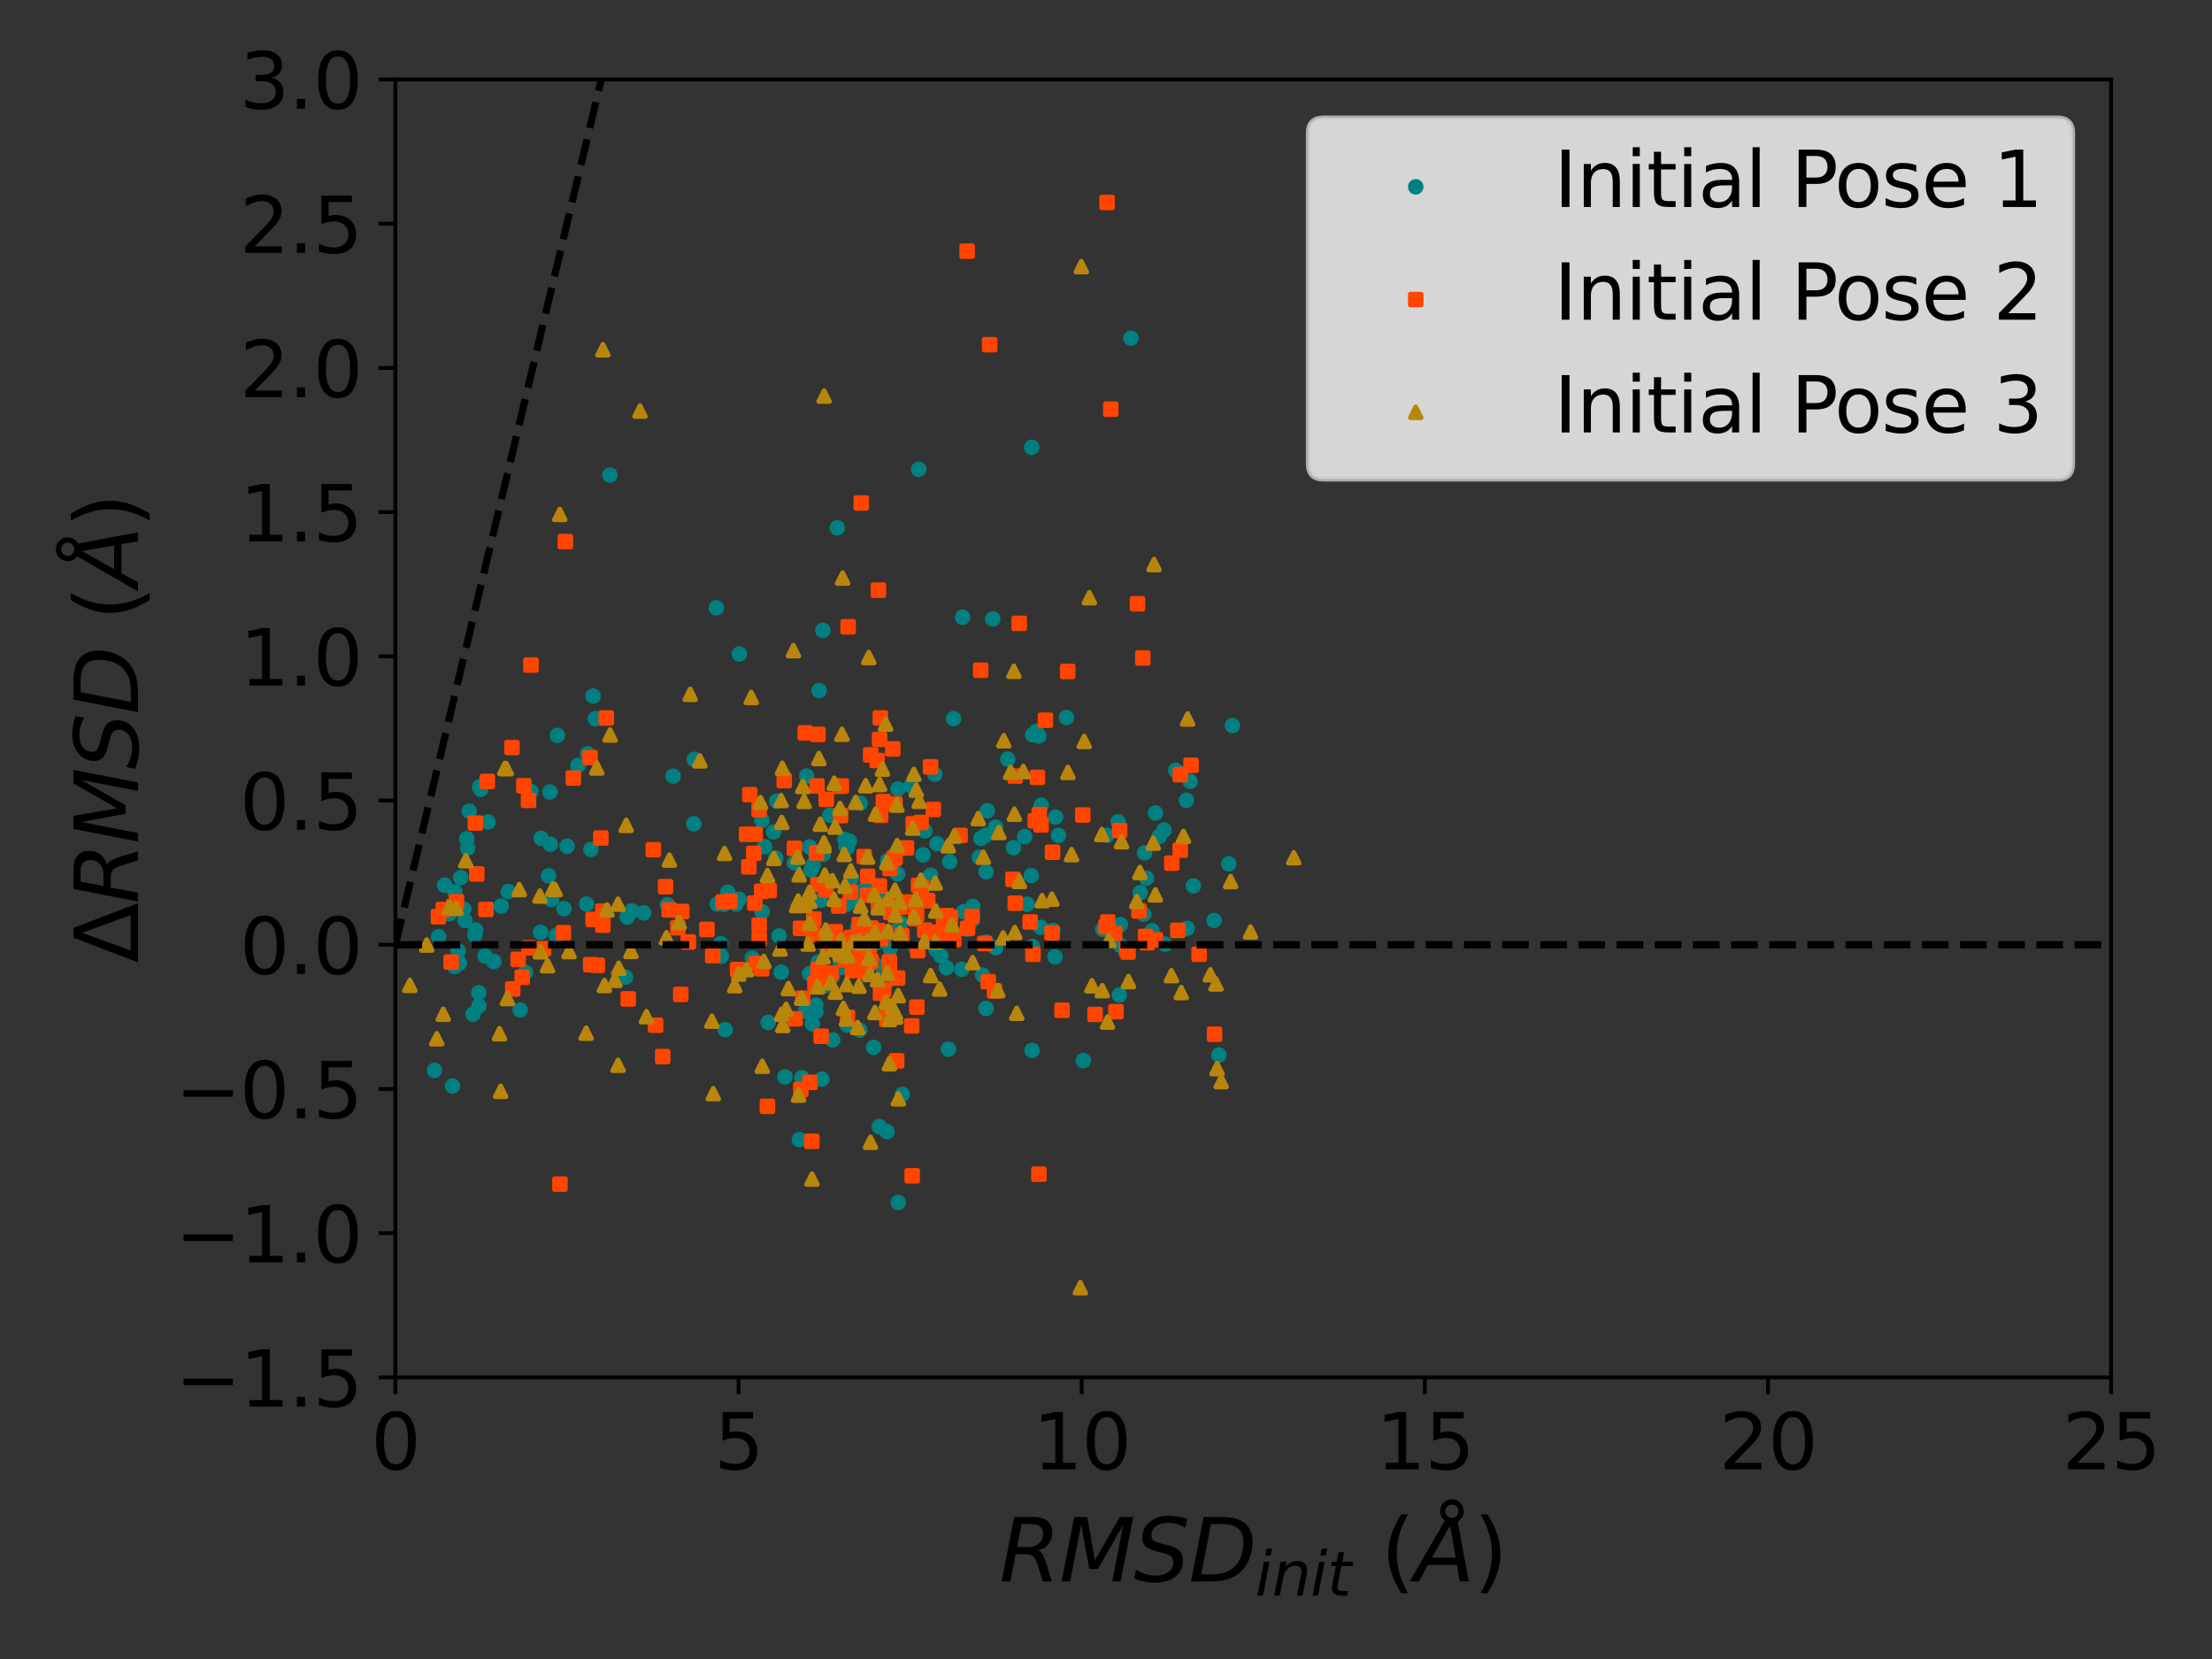 <?xml version="1.0" encoding="utf-8" standalone="no"?>
<!DOCTYPE svg PUBLIC "-//W3C//DTD SVG 1.1//EN"
  "http://www.w3.org/Graphics/SVG/1.1/DTD/svg11.dtd">
<svg xmlns:xlink="http://www.w3.org/1999/xlink" width="460.8pt" height="345.6pt" viewBox="0 0 460.8 345.6" xmlns="http://www.w3.org/2000/svg" version="1.1">
 <rect x="0" y="0" width="460.8" height="345.6" fill="#333333" stroke="none"/>
 <defs>
  <style type="text/css">*{stroke-linejoin: round; stroke-linecap: butt}</style>
 </defs>
 <g id="figure_1">
  <g id="patch_1">
   <path d="M 0 345.6 
L 460.8 345.6 
L 460.8 0 
L 0 0 
L 0 345.6 
z
" style="fill: none"/>
  </g>
  <g id="axes_1">
   <g id="patch_2">
    <path d="M 82.37 286.936 
L 439.785 286.936 
L 439.785 16.56 
L 82.37 16.56 
L 82.37 286.936 
z
" style="fill: none"/>
   </g>
   <g id="PathCollection_1">
    <defs>
     <path id="m6040f7bbc0" d="M 0 1.118 
C 0.297 1.118 0.581 1 0.791 0.791 
C 1 0.581 1.118 0.297 1.118 0 
C 1.118 -0.297 1 -0.581 0.791 -0.791 
C 0.581 -1 0.297 -1.118 0 -1.118 
C -0.297 -1.118 -0.581 -1 -0.791 -0.791 
C -1 -0.581 -1.118 -0.297 -1.118 0 
C -1.118 0.297 -1 0.581 -0.791 0.791 
C -0.581 1 -0.297 1.118 0 1.118 
z
" style="stroke: #008080"/>
    </defs>
    <g clip-path="url(#pbbb424a766)">
     <use xlink:href="#m6040f7bbc0" x="213.452" y="174.281" style="fill: #008080; stroke: #008080"/>
     <use xlink:href="#m6040f7bbc0" x="242.494" y="172.918" style="fill: #008080; stroke: #008080"/>
     <use xlink:href="#m6040f7bbc0" x="178.678" y="193.107" style="fill: #008080; stroke: #008080"/>
     <use xlink:href="#m6040f7bbc0" x="176.635" y="198.062" style="fill: #008080; stroke: #008080"/>
     <use xlink:href="#m6040f7bbc0" x="170.929" y="187.555" style="fill: #008080; stroke: #008080"/>
     <use xlink:href="#m6040f7bbc0" x="182.627" y="196.377" style="fill: #008080; stroke: #008080"/>
     <use xlink:href="#m6040f7bbc0" x="172.106" y="197.384" style="fill: #008080; stroke: #008080"/>
     <use xlink:href="#m6040f7bbc0" x="175.778" y="196.623" style="fill: #008080; stroke: #008080"/>
     <use xlink:href="#m6040f7bbc0" x="175.044" y="200.406" style="fill: #008080; stroke: #008080"/>
     <use xlink:href="#m6040f7bbc0" x="179.454" y="193.004" style="fill: #008080; stroke: #008080"/>
     <use xlink:href="#m6040f7bbc0" x="169.233" y="213.292" style="fill: #008080; stroke: #008080"/>
     <use xlink:href="#m6040f7bbc0" x="175.753" y="196.199" style="fill: #008080; stroke: #008080"/>
     <use xlink:href="#m6040f7bbc0" x="175.75" y="200.512" style="fill: #008080; stroke: #008080"/>
     <use xlink:href="#m6040f7bbc0" x="180.389" y="193.098" style="fill: #008080; stroke: #008080"/>
     <use xlink:href="#m6040f7bbc0" x="177.368" y="183.017" style="fill: #008080; stroke: #008080"/>
     <use xlink:href="#m6040f7bbc0" x="248.597" y="184.539" style="fill: #008080; stroke: #008080"/>
     <use xlink:href="#m6040f7bbc0" x="183.342" y="186.106" style="fill: #008080; stroke: #008080"/>
     <use xlink:href="#m6040f7bbc0" x="230.617" y="174.015" style="fill: #008080; stroke: #008080"/>
     <use xlink:href="#m6040f7bbc0" x="192.681" y="173.087" style="fill: #008080; stroke: #008080"/>
     <use xlink:href="#m6040f7bbc0" x="159.261" y="176.379" style="fill: #008080; stroke: #008080"/>
     <use xlink:href="#m6040f7bbc0" x="238.439" y="177.669" style="fill: #008080; stroke: #008080"/>
     <use xlink:href="#m6040f7bbc0" x="220.486" y="174.038" style="fill: #008080; stroke: #008080"/>
     <use xlink:href="#m6040f7bbc0" x="189.78" y="163.67" style="fill: #008080; stroke: #008080"/>
     <use xlink:href="#m6040f7bbc0" x="185.986" y="188.806" style="fill: #008080; stroke: #008080"/>
     <use xlink:href="#m6040f7bbc0" x="191.387" y="97.765" style="fill: #008080; stroke: #008080"/>
     <use xlink:href="#m6040f7bbc0" x="200.725" y="189.913" style="fill: #008080; stroke: #008080"/>
     <use xlink:href="#m6040f7bbc0" x="173.433" y="203.364" style="fill: #008080; stroke: #008080"/>
     <use xlink:href="#m6040f7bbc0" x="175.199" y="201.52" style="fill: #008080; stroke: #008080"/>
     <use xlink:href="#m6040f7bbc0" x="99.749" y="206.815" style="fill: #008080; stroke: #008080"/>
     <use xlink:href="#m6040f7bbc0" x="168.044" y="161.677" style="fill: #008080; stroke: #008080"/>
     <use xlink:href="#m6040f7bbc0" x="161.157" y="173.304" style="fill: #008080; stroke: #008080"/>
     <use xlink:href="#m6040f7bbc0" x="195.197" y="175.753" style="fill: #008080; stroke: #008080"/>
     <use xlink:href="#m6040f7bbc0" x="114.639" y="175.866" style="fill: #008080; stroke: #008080"/>
     <use xlink:href="#m6040f7bbc0" x="190.815" y="197.552" style="fill: #008080; stroke: #008080"/>
     <use xlink:href="#m6040f7bbc0" x="171.42" y="131.312" style="fill: #008080; stroke: #008080"/>
     <use xlink:href="#m6040f7bbc0" x="186.997" y="182.055" style="fill: #008080; stroke: #008080"/>
     <use xlink:href="#m6040f7bbc0" x="144.644" y="158.189" style="fill: #008080; stroke: #008080"/>
     <use xlink:href="#m6040f7bbc0" x="158.723" y="170.93" style="fill: #008080; stroke: #008080"/>
     <use xlink:href="#m6040f7bbc0" x="184.919" y="179.24" style="fill: #008080; stroke: #008080"/>
     <use xlink:href="#m6040f7bbc0" x="187.529" y="192.715" style="fill: #008080; stroke: #008080"/>
     <use xlink:href="#m6040f7bbc0" x="233.417" y="192.625" style="fill: #008080; stroke: #008080"/>
     <use xlink:href="#m6040f7bbc0" x="252.938" y="191.738" style="fill: #008080; stroke: #008080"/>
     <use xlink:href="#m6040f7bbc0" x="214.922" y="93.177" style="fill: #008080; stroke: #008080"/>
     <use xlink:href="#m6040f7bbc0" x="242.71" y="196.676" style="fill: #008080; stroke: #008080"/>
     <use xlink:href="#m6040f7bbc0" x="205.678" y="168.901" style="fill: #008080; stroke: #008080"/>
     <use xlink:href="#m6040f7bbc0" x="176.945" y="175.22" style="fill: #008080; stroke: #008080"/>
     <use xlink:href="#m6040f7bbc0" x="233.43" y="196.965" style="fill: #008080; stroke: #008080"/>
     <use xlink:href="#m6040f7bbc0" x="207.406" y="172.318" style="fill: #008080; stroke: #008080"/>
     <use xlink:href="#m6040f7bbc0" x="187.052" y="164.365" style="fill: #008080; stroke: #008080"/>
     <use xlink:href="#m6040f7bbc0" x="167.781" y="210.659" style="fill: #008080; stroke: #008080"/>
     <use xlink:href="#m6040f7bbc0" x="168.637" y="202.836" style="fill: #008080; stroke: #008080"/>
     <use xlink:href="#m6040f7bbc0" x="205.409" y="181.604" style="fill: #008080; stroke: #008080"/>
     <use xlink:href="#m6040f7bbc0" x="204.004" y="178.599" style="fill: #008080; stroke: #008080"/>
     <use xlink:href="#m6040f7bbc0" x="202.351" y="191.912" style="fill: #008080; stroke: #008080"/>
     <use xlink:href="#m6040f7bbc0" x="201.435" y="193.567" style="fill: #008080; stroke: #008080"/>
     <use xlink:href="#m6040f7bbc0" x="213.973" y="188.371" style="fill: #008080; stroke: #008080"/>
     <use xlink:href="#m6040f7bbc0" x="100.147" y="164.445" style="fill: #008080; stroke: #008080"/>
     <use xlink:href="#m6040f7bbc0" x="118.138" y="176.277" style="fill: #008080; stroke: #008080"/>
     <use xlink:href="#m6040f7bbc0" x="115.906" y="194.886" style="fill: #008080; stroke: #008080"/>
     <use xlink:href="#m6040f7bbc0" x="127.05" y="98.959" style="fill: #008080; stroke: #008080"/>
     <use xlink:href="#m6040f7bbc0" x="160.024" y="212.997" style="fill: #008080; stroke: #008080"/>
     <use xlink:href="#m6040f7bbc0" x="144.529" y="171.615" style="fill: #008080; stroke: #008080"/>
     <use xlink:href="#m6040f7bbc0" x="176.51" y="176.562" style="fill: #008080; stroke: #008080"/>
     <use xlink:href="#m6040f7bbc0" x="255.973" y="179.946" style="fill: #008080; stroke: #008080"/>
     <use xlink:href="#m6040f7bbc0" x="130.303" y="203.565" style="fill: #008080; stroke: #008080"/>
     <use xlink:href="#m6040f7bbc0" x="237.534" y="185.943" style="fill: #008080; stroke: #008080"/>
     <use xlink:href="#m6040f7bbc0" x="97.243" y="174.729" style="fill: #008080; stroke: #008080"/>
     <use xlink:href="#m6040f7bbc0" x="215.001" y="218.816" style="fill: #008080; stroke: #008080"/>
     <use xlink:href="#m6040f7bbc0" x="117.484" y="189.299" style="fill: #008080; stroke: #008080"/>
     <use xlink:href="#m6040f7bbc0" x="139.029" y="188.495" style="fill: #008080; stroke: #008080"/>
     <use xlink:href="#m6040f7bbc0" x="98.939" y="194.803" style="fill: #008080; stroke: #008080"/>
     <use xlink:href="#m6040f7bbc0" x="101.665" y="171.231" style="fill: #008080; stroke: #008080"/>
     <use xlink:href="#m6040f7bbc0" x="149.229" y="126.621" style="fill: #008080; stroke: #008080"/>
     <use xlink:href="#m6040f7bbc0" x="229.725" y="193.6" style="fill: #008080; stroke: #008080"/>
     <use xlink:href="#m6040f7bbc0" x="99.929" y="163.921" style="fill: #008080; stroke: #008080"/>
     <use xlink:href="#m6040f7bbc0" x="197.842" y="179.509" style="fill: #008080; stroke: #008080"/>
     <use xlink:href="#m6040f7bbc0" x="195.024" y="197.875" style="fill: #008080; stroke: #008080"/>
     <use xlink:href="#m6040f7bbc0" x="204.689" y="203.114" style="fill: #008080; stroke: #008080"/>
     <use xlink:href="#m6040f7bbc0" x="122.405" y="157.037" style="fill: #008080; stroke: #008080"/>
     <use xlink:href="#m6040f7bbc0" x="94.262" y="226.247" style="fill: #008080; stroke: #008080"/>
     <use xlink:href="#m6040f7bbc0" x="253.933" y="219.787" style="fill: #008080; stroke: #008080"/>
     <use xlink:href="#m6040f7bbc0" x="158.768" y="189.936" style="fill: #008080; stroke: #008080"/>
     <use xlink:href="#m6040f7bbc0" x="247.319" y="193.382" style="fill: #008080; stroke: #008080"/>
     <use xlink:href="#m6040f7bbc0" x="94.529" y="189.085" style="fill: #008080; stroke: #008080"/>
     <use xlink:href="#m6040f7bbc0" x="98.538" y="211.273" style="fill: #008080; stroke: #008080"/>
     <use xlink:href="#m6040f7bbc0" x="192.538" y="187.4" style="fill: #008080; stroke: #008080"/>
     <use xlink:href="#m6040f7bbc0" x="215.126" y="153.081" style="fill: #008080; stroke: #008080"/>
     <use xlink:href="#m6040f7bbc0" x="235.608" y="70.447" style="fill: #008080; stroke: #008080"/>
     <use xlink:href="#m6040f7bbc0" x="232.929" y="171.202" style="fill: #008080; stroke: #008080"/>
     <use xlink:href="#m6040f7bbc0" x="238.842" y="182.935" style="fill: #008080; stroke: #008080"/>
     <use xlink:href="#m6040f7bbc0" x="233.18" y="207.278" style="fill: #008080; stroke: #008080"/>
     <use xlink:href="#m6040f7bbc0" x="185.437" y="197.578" style="fill: #008080; stroke: #008080"/>
     <use xlink:href="#m6040f7bbc0" x="176.249" y="176.34" style="fill: #008080; stroke: #008080"/>
     <use xlink:href="#m6040f7bbc0" x="162.285" y="194.966" style="fill: #008080; stroke: #008080"/>
     <use xlink:href="#m6040f7bbc0" x="215.033" y="197.168" style="fill: #008080; stroke: #008080"/>
     <use xlink:href="#m6040f7bbc0" x="225.69" y="220.934" style="fill: #008080; stroke: #008080"/>
     <use xlink:href="#m6040f7bbc0" x="196.825" y="192.137" style="fill: #008080; stroke: #008080"/>
     <use xlink:href="#m6040f7bbc0" x="124.026" y="149.699" style="fill: #008080; stroke: #008080"/>
     <use xlink:href="#m6040f7bbc0" x="123.545" y="145.002" style="fill: #008080; stroke: #008080"/>
     <use xlink:href="#m6040f7bbc0" x="256.735" y="151.147" style="fill: #008080; stroke: #008080"/>
     <use xlink:href="#m6040f7bbc0" x="197.578" y="218.566" style="fill: #008080; stroke: #008080"/>
     <use xlink:href="#m6040f7bbc0" x="244.923" y="160.464" style="fill: #008080; stroke: #008080"/>
     <use xlink:href="#m6040f7bbc0" x="174.417" y="109.951" style="fill: #008080; stroke: #008080"/>
     <use xlink:href="#m6040f7bbc0" x="238.254" y="190.466" style="fill: #008080; stroke: #008080"/>
     <use xlink:href="#m6040f7bbc0" x="183.878" y="201.498" style="fill: #008080; stroke: #008080"/>
     <use xlink:href="#m6040f7bbc0" x="91.373" y="195.164" style="fill: #008080; stroke: #008080"/>
     <use xlink:href="#m6040f7bbc0" x="182.004" y="200.521" style="fill: #008080; stroke: #008080"/>
     <use xlink:href="#m6040f7bbc0" x="102.872" y="200.309" style="fill: #008080; stroke: #008080"/>
     <use xlink:href="#m6040f7bbc0" x="184.968" y="204.303" style="fill: #008080; stroke: #008080"/>
     <use xlink:href="#m6040f7bbc0" x="109.462" y="202.525" style="fill: #008080; stroke: #008080"/>
     <use xlink:href="#m6040f7bbc0" x="120.375" y="159.456" style="fill: #008080; stroke: #008080"/>
     <use xlink:href="#m6040f7bbc0" x="114.856" y="187.379" style="fill: #008080; stroke: #008080"/>
     <use xlink:href="#m6040f7bbc0" x="149.409" y="188.323" style="fill: #008080; stroke: #008080"/>
     <use xlink:href="#m6040f7bbc0" x="222.158" y="149.475" style="fill: #008080; stroke: #008080"/>
     <use xlink:href="#m6040f7bbc0" x="90.5" y="222.978" style="fill: #008080; stroke: #008080"/>
     <use xlink:href="#m6040f7bbc0" x="193.875" y="182.327" style="fill: #008080; stroke: #008080"/>
     <use xlink:href="#m6040f7bbc0" x="241.489" y="174.278" style="fill: #008080; stroke: #008080"/>
     <use xlink:href="#m6040f7bbc0" x="156.709" y="199.581" style="fill: #008080; stroke: #008080"/>
     <use xlink:href="#m6040f7bbc0" x="161.807" y="166.906" style="fill: #008080; stroke: #008080"/>
     <use xlink:href="#m6040f7bbc0" x="171.47" y="178" style="fill: #008080; stroke: #008080"/>
     <use xlink:href="#m6040f7bbc0" x="163.518" y="224.327" style="fill: #008080; stroke: #008080"/>
     <use xlink:href="#m6040f7bbc0" x="168.646" y="176.422" style="fill: #008080; stroke: #008080"/>
     <use xlink:href="#m6040f7bbc0" x="205.426" y="196.257" style="fill: #008080; stroke: #008080"/>
     <use xlink:href="#m6040f7bbc0" x="214.821" y="182.404" style="fill: #008080; stroke: #008080"/>
     <use xlink:href="#m6040f7bbc0" x="172.883" y="169.841" style="fill: #008080; stroke: #008080"/>
     <use xlink:href="#m6040f7bbc0" x="131.609" y="189.742" style="fill: #008080; stroke: #008080"/>
     <use xlink:href="#m6040f7bbc0" x="96.634" y="189.377" style="fill: #008080; stroke: #008080"/>
     <use xlink:href="#m6040f7bbc0" x="93.629" y="190.334" style="fill: #008080; stroke: #008080"/>
     <use xlink:href="#m6040f7bbc0" x="95.708" y="200.655" style="fill: #008080; stroke: #008080"/>
     <use xlink:href="#m6040f7bbc0" x="94.736" y="185.773" style="fill: #008080; stroke: #008080"/>
     <use xlink:href="#m6040f7bbc0" x="92.61" y="184.39" style="fill: #008080; stroke: #008080"/>
     <use xlink:href="#m6040f7bbc0" x="95.976" y="182.815" style="fill: #008080; stroke: #008080"/>
     <use xlink:href="#m6040f7bbc0" x="171.799" y="205.391" style="fill: #008080; stroke: #008080"/>
     <use xlink:href="#m6040f7bbc0" x="112.608" y="194.203" style="fill: #008080; stroke: #008080"/>
     <use xlink:href="#m6040f7bbc0" x="96.824" y="191.728" style="fill: #008080; stroke: #008080"/>
     <use xlink:href="#m6040f7bbc0" x="94.76" y="201.338" style="fill: #008080; stroke: #008080"/>
     <use xlink:href="#m6040f7bbc0" x="99.075" y="193.745" style="fill: #008080; stroke: #008080"/>
     <use xlink:href="#m6040f7bbc0" x="105.909" y="185.729" style="fill: #008080; stroke: #008080"/>
     <use xlink:href="#m6040f7bbc0" x="204.35" y="174.655" style="fill: #008080; stroke: #008080"/>
     <use xlink:href="#m6040f7bbc0" x="202.67" y="188.823" style="fill: #008080; stroke: #008080"/>
     <use xlink:href="#m6040f7bbc0" x="219.367" y="193.805" style="fill: #008080; stroke: #008080"/>
     <use xlink:href="#m6040f7bbc0" x="216.785" y="193.168" style="fill: #008080; stroke: #008080"/>
     <use xlink:href="#m6040f7bbc0" x="101.048" y="199.139" style="fill: #008080; stroke: #008080"/>
     <use xlink:href="#m6040f7bbc0" x="150.754" y="188.388" style="fill: #008080; stroke: #008080"/>
     <use xlink:href="#m6040f7bbc0" x="170.449" y="200.428" style="fill: #008080; stroke: #008080"/>
     <use xlink:href="#m6040f7bbc0" x="200.524" y="128.578" style="fill: #008080; stroke: #008080"/>
     <use xlink:href="#m6040f7bbc0" x="206.816" y="128.934" style="fill: #008080; stroke: #008080"/>
     <use xlink:href="#m6040f7bbc0" x="150.254" y="199.2" style="fill: #008080; stroke: #008080"/>
     <use xlink:href="#m6040f7bbc0" x="151.065" y="214.505" style="fill: #008080; stroke: #008080"/>
     <use xlink:href="#m6040f7bbc0" x="169.951" y="209.371" style="fill: #008080; stroke: #008080"/>
     <use xlink:href="#m6040f7bbc0" x="153.93" y="187.329" style="fill: #008080; stroke: #008080"/>
     <use xlink:href="#m6040f7bbc0" x="151.602" y="185.891" style="fill: #008080; stroke: #008080"/>
     <use xlink:href="#m6040f7bbc0" x="170.626" y="143.841" style="fill: #008080; stroke: #008080"/>
     <use xlink:href="#m6040f7bbc0" x="209.933" y="158.146" style="fill: #008080; stroke: #008080"/>
     <use xlink:href="#m6040f7bbc0" x="150.147" y="196.575" style="fill: #008080; stroke: #008080"/>
     <use xlink:href="#m6040f7bbc0" x="112.732" y="174.637" style="fill: #008080; stroke: #008080"/>
     <use xlink:href="#m6040f7bbc0" x="161.589" y="178.784" style="fill: #008080; stroke: #008080"/>
     <use xlink:href="#m6040f7bbc0" x="195.983" y="199.118" style="fill: #008080; stroke: #008080"/>
     <use xlink:href="#m6040f7bbc0" x="200.36" y="201.929" style="fill: #008080; stroke: #008080"/>
     <use xlink:href="#m6040f7bbc0" x="166.517" y="237.405" style="fill: #008080; stroke: #008080"/>
     <use xlink:href="#m6040f7bbc0" x="179.071" y="214.589" style="fill: #008080; stroke: #008080"/>
     <use xlink:href="#m6040f7bbc0" x="122.187" y="188.318" style="fill: #008080; stroke: #008080"/>
     <use xlink:href="#m6040f7bbc0" x="108.361" y="210.388" style="fill: #008080; stroke: #008080"/>
     <use xlink:href="#m6040f7bbc0" x="140.22" y="161.68" style="fill: #008080; stroke: #008080"/>
     <use xlink:href="#m6040f7bbc0" x="114.296" y="182.449" style="fill: #008080; stroke: #008080"/>
     <use xlink:href="#m6040f7bbc0" x="123.103" y="176.955" style="fill: #008080; stroke: #008080"/>
     <use xlink:href="#m6040f7bbc0" x="97.746" y="168.994" style="fill: #008080; stroke: #008080"/>
     <use xlink:href="#m6040f7bbc0" x="176.021" y="174.877" style="fill: #008080; stroke: #008080"/>
     <use xlink:href="#m6040f7bbc0" x="198.644" y="149.713" style="fill: #008080; stroke: #008080"/>
     <use xlink:href="#m6040f7bbc0" x="169.833" y="203.034" style="fill: #008080; stroke: #008080"/>
     <use xlink:href="#m6040f7bbc0" x="169.958" y="210.76" style="fill: #008080; stroke: #008080"/>
     <use xlink:href="#m6040f7bbc0" x="116.125" y="153.185" style="fill: #008080; stroke: #008080"/>
     <use xlink:href="#m6040f7bbc0" x="110.609" y="164.879" style="fill: #008080; stroke: #008080"/>
     <use xlink:href="#m6040f7bbc0" x="171.216" y="224.799" style="fill: #008080; stroke: #008080"/>
     <use xlink:href="#m6040f7bbc0" x="97.425" y="176.679" style="fill: #008080; stroke: #008080"/>
     <use xlink:href="#m6040f7bbc0" x="179.684" y="198.116" style="fill: #008080; stroke: #008080"/>
     <use xlink:href="#m6040f7bbc0" x="173.478" y="216.635" style="fill: #008080; stroke: #008080"/>
     <use xlink:href="#m6040f7bbc0" x="207.421" y="197.437" style="fill: #008080; stroke: #008080"/>
     <use xlink:href="#m6040f7bbc0" x="176.374" y="188.373" style="fill: #008080; stroke: #008080"/>
     <use xlink:href="#m6040f7bbc0" x="168.965" y="181.251" style="fill: #008080; stroke: #008080"/>
     <use xlink:href="#m6040f7bbc0" x="165.456" y="179.716" style="fill: #008080; stroke: #008080"/>
     <use xlink:href="#m6040f7bbc0" x="167.07" y="224.518" style="fill: #008080; stroke: #008080"/>
     <use xlink:href="#m6040f7bbc0" x="95.446" y="198.113" style="fill: #008080; stroke: #008080"/>
     <use xlink:href="#m6040f7bbc0" x="194.74" y="161.29" style="fill: #008080; stroke: #008080"/>
     <use xlink:href="#m6040f7bbc0" x="169.995" y="178.023" style="fill: #008080; stroke: #008080"/>
     <use xlink:href="#m6040f7bbc0" x="180.178" y="185.121" style="fill: #008080; stroke: #008080"/>
     <use xlink:href="#m6040f7bbc0" x="178.563" y="194.049" style="fill: #008080; stroke: #008080"/>
     <use xlink:href="#m6040f7bbc0" x="176.487" y="213.525" style="fill: #008080; stroke: #008080"/>
     <use xlink:href="#m6040f7bbc0" x="178.225" y="200.84" style="fill: #008080; stroke: #008080"/>
     <use xlink:href="#m6040f7bbc0" x="197.158" y="201.604" style="fill: #008080; stroke: #008080"/>
     <use xlink:href="#m6040f7bbc0" x="178.053" y="187.501" style="fill: #008080; stroke: #008080"/>
     <use xlink:href="#m6040f7bbc0" x="211.117" y="176.592" style="fill: #008080; stroke: #008080"/>
     <use xlink:href="#m6040f7bbc0" x="169.384" y="180.191" style="fill: #008080; stroke: #008080"/>
     <use xlink:href="#m6040f7bbc0" x="153.291" y="188.318" style="fill: #008080; stroke: #008080"/>
     <use xlink:href="#m6040f7bbc0" x="179.186" y="167.319" style="fill: #008080; stroke: #008080"/>
     <use xlink:href="#m6040f7bbc0" x="134.083" y="190.162" style="fill: #008080; stroke: #008080"/>
     <use xlink:href="#m6040f7bbc0" x="99.746" y="209.544" style="fill: #008080; stroke: #008080"/>
     <use xlink:href="#m6040f7bbc0" x="154.017" y="136.251" style="fill: #008080; stroke: #008080"/>
     <use xlink:href="#m6040f7bbc0" x="187.625" y="192.236" style="fill: #008080; stroke: #008080"/>
     <use xlink:href="#m6040f7bbc0" x="202.636" y="190.901" style="fill: #008080; stroke: #008080"/>
     <use xlink:href="#m6040f7bbc0" x="187.125" y="250.488" style="fill: #008080; stroke: #008080"/>
     <use xlink:href="#m6040f7bbc0" x="216.408" y="153.322" style="fill: #008080; stroke: #008080"/>
     <use xlink:href="#m6040f7bbc0" x="215.872" y="152.382" style="fill: #008080; stroke: #008080"/>
     <use xlink:href="#m6040f7bbc0" x="181.982" y="218.185" style="fill: #008080; stroke: #008080"/>
     <use xlink:href="#m6040f7bbc0" x="216.9" y="167.747" style="fill: #008080; stroke: #008080"/>
     <use xlink:href="#m6040f7bbc0" x="219.889" y="170.209" style="fill: #008080; stroke: #008080"/>
     <use xlink:href="#m6040f7bbc0" x="240.697" y="169.363" style="fill: #008080; stroke: #008080"/>
     <use xlink:href="#m6040f7bbc0" x="219.769" y="199.326" style="fill: #008080; stroke: #008080"/>
     <use xlink:href="#m6040f7bbc0" x="247.144" y="166.724" style="fill: #008080; stroke: #008080"/>
     <use xlink:href="#m6040f7bbc0" x="205.408" y="210.084" style="fill: #008080; stroke: #008080"/>
     <use xlink:href="#m6040f7bbc0" x="184.772" y="235.72" style="fill: #008080; stroke: #008080"/>
     <use xlink:href="#m6040f7bbc0" x="183.175" y="234.68" style="fill: #008080; stroke: #008080"/>
     <use xlink:href="#m6040f7bbc0" x="187.957" y="227.987" style="fill: #008080; stroke: #008080"/>
     <use xlink:href="#m6040f7bbc0" x="239.994" y="193.908" style="fill: #008080; stroke: #008080"/>
     <use xlink:href="#m6040f7bbc0" x="247.924" y="162.784" style="fill: #008080; stroke: #008080"/>
     <use xlink:href="#m6040f7bbc0" x="205.295" y="174.028" style="fill: #008080; stroke: #008080"/>
     <use xlink:href="#m6040f7bbc0" x="104.396" y="188.756" style="fill: #008080; stroke: #008080"/>
     <use xlink:href="#m6040f7bbc0" x="162.738" y="202.519" style="fill: #008080; stroke: #008080"/>
     <use xlink:href="#m6040f7bbc0" x="192.295" y="178.089" style="fill: #008080; stroke: #008080"/>
     <use xlink:href="#m6040f7bbc0" x="114.578" y="164.993" style="fill: #008080; stroke: #008080"/>
     <use xlink:href="#m6040f7bbc0" x="130.64" y="191.027" style="fill: #008080; stroke: #008080"/>
     <use xlink:href="#m6040f7bbc0" x="179.009" y="193.634" style="fill: #008080; stroke: #008080"/>
     <use xlink:href="#m6040f7bbc0" x="179.109" y="193.635" style="fill: #008080; stroke: #008080"/>
    </g>
   </g>
   <g id="PathCollection_2">
    <defs>
     <path id="m208c206d1e" d="M -1.118 1.118 
L 1.118 1.118 
L 1.118 -1.118 
L -1.118 -1.118 
z
" style="stroke: #ff4500"/>
    </defs>
    <g clip-path="url(#pbbb424a766)">
     <use xlink:href="#m208c206d1e" x="245.864" y="161.367" style="fill: #ff4500; stroke: #ff4500"/>
     <use xlink:href="#m208c206d1e" x="237.274" y="189.768" style="fill: #ff4500; stroke: #ff4500"/>
     <use xlink:href="#m208c206d1e" x="178.973" y="192.612" style="fill: #ff4500; stroke: #ff4500"/>
     <use xlink:href="#m208c206d1e" x="181.419" y="200.237" style="fill: #ff4500; stroke: #ff4500"/>
     <use xlink:href="#m208c206d1e" x="170.399" y="201.989" style="fill: #ff4500; stroke: #ff4500"/>
     <use xlink:href="#m208c206d1e" x="174.4" y="195.574" style="fill: #ff4500; stroke: #ff4500"/>
     <use xlink:href="#m208c206d1e" x="174.027" y="194.083" style="fill: #ff4500; stroke: #ff4500"/>
     <use xlink:href="#m208c206d1e" x="180.964" y="198.107" style="fill: #ff4500; stroke: #ff4500"/>
     <use xlink:href="#m208c206d1e" x="181.286" y="193.735" style="fill: #ff4500; stroke: #ff4500"/>
     <use xlink:href="#m208c206d1e" x="184.463" y="194.288" style="fill: #ff4500; stroke: #ff4500"/>
     <use xlink:href="#m208c206d1e" x="172.55" y="197.807" style="fill: #ff4500; stroke: #ff4500"/>
     <use xlink:href="#m208c206d1e" x="177.387" y="195.283" style="fill: #ff4500; stroke: #ff4500"/>
     <use xlink:href="#m208c206d1e" x="177.549" y="202.191" style="fill: #ff4500; stroke: #ff4500"/>
     <use xlink:href="#m208c206d1e" x="179.936" y="197.315" style="fill: #ff4500; stroke: #ff4500"/>
     <use xlink:href="#m208c206d1e" x="197.292" y="190.729" style="fill: #ff4500; stroke: #ff4500"/>
     <use xlink:href="#m208c206d1e" x="253.014" y="215.449" style="fill: #ff4500; stroke: #ff4500"/>
     <use xlink:href="#m208c206d1e" x="191.866" y="171.332" style="fill: #ff4500; stroke: #ff4500"/>
     <use xlink:href="#m208c206d1e" x="180.019" y="178.439" style="fill: #ff4500; stroke: #ff4500"/>
     <use xlink:href="#m208c206d1e" x="185.407" y="180.925" style="fill: #ff4500; stroke: #ff4500"/>
     <use xlink:href="#m208c206d1e" x="233.255" y="173.007" style="fill: #ff4500; stroke: #ff4500"/>
     <use xlink:href="#m208c206d1e" x="225.564" y="169.781" style="fill: #ff4500; stroke: #ff4500"/>
     <use xlink:href="#m208c206d1e" x="169.544" y="191.455" style="fill: #ff4500; stroke: #ff4500"/>
     <use xlink:href="#m208c206d1e" x="172.085" y="185.44" style="fill: #ff4500; stroke: #ff4500"/>
     <use xlink:href="#m208c206d1e" x="186.791" y="220.989" style="fill: #ff4500; stroke: #ff4500"/>
     <use xlink:href="#m208c206d1e" x="216.493" y="169.691" style="fill: #ff4500; stroke: #ff4500"/>
     <use xlink:href="#m208c206d1e" x="191.193" y="198.032" style="fill: #ff4500; stroke: #ff4500"/>
     <use xlink:href="#m208c206d1e" x="106.811" y="206.001" style="fill: #ff4500; stroke: #ff4500"/>
     <use xlink:href="#m208c206d1e" x="179.668" y="199.597" style="fill: #ff4500; stroke: #ff4500"/>
     <use xlink:href="#m208c206d1e" x="167.743" y="152.668" style="fill: #ff4500; stroke: #ff4500"/>
     <use xlink:href="#m208c206d1e" x="157.016" y="177.762" style="fill: #ff4500; stroke: #ff4500"/>
     <use xlink:href="#m208c206d1e" x="181.059" y="199.244" style="fill: #ff4500; stroke: #ff4500"/>
     <use xlink:href="#m208c206d1e" x="175.272" y="163.73" style="fill: #ff4500; stroke: #ff4500"/>
     <use xlink:href="#m208c206d1e" x="168.734" y="225.48" style="fill: #ff4500; stroke: #ff4500"/>
     <use xlink:href="#m208c206d1e" x="158.135" y="168.659" style="fill: #ff4500; stroke: #ff4500"/>
     <use xlink:href="#m208c206d1e" x="188.841" y="176.64" style="fill: #ff4500; stroke: #ff4500"/>
     <use xlink:href="#m208c206d1e" x="190.224" y="171.607" style="fill: #ff4500; stroke: #ff4500"/>
     <use xlink:href="#m208c206d1e" x="122.92" y="157.832" style="fill: #ff4500; stroke: #ff4500"/>
     <use xlink:href="#m208c206d1e" x="212.327" y="129.851" style="fill: #ff4500; stroke: #ff4500"/>
     <use xlink:href="#m208c206d1e" x="192.654" y="193.767" style="fill: #ff4500; stroke: #ff4500"/>
     <use xlink:href="#m208c206d1e" x="232.205" y="194.464" style="fill: #ff4500; stroke: #ff4500"/>
     <use xlink:href="#m208c206d1e" x="228.122" y="211.327" style="fill: #ff4500; stroke: #ff4500"/>
     <use xlink:href="#m208c206d1e" x="189.926" y="213.715" style="fill: #ff4500; stroke: #ff4500"/>
     <use xlink:href="#m208c206d1e" x="248.115" y="159.425" style="fill: #ff4500; stroke: #ff4500"/>
     <use xlink:href="#m208c206d1e" x="238.069" y="137.07" style="fill: #ff4500; stroke: #ff4500"/>
     <use xlink:href="#m208c206d1e" x="175.113" y="169.904" style="fill: #ff4500; stroke: #ff4500"/>
     <use xlink:href="#m208c206d1e" x="240.696" y="195.776" style="fill: #ff4500; stroke: #ff4500"/>
     <use xlink:href="#m208c206d1e" x="185.303" y="200.776" style="fill: #ff4500; stroke: #ff4500"/>
     <use xlink:href="#m208c206d1e" x="183.455" y="169.848" style="fill: #ff4500; stroke: #ff4500"/>
     <use xlink:href="#m208c206d1e" x="158.155" y="192.708" style="fill: #ff4500; stroke: #ff4500"/>
     <use xlink:href="#m208c206d1e" x="191.952" y="184.77" style="fill: #ff4500; stroke: #ff4500"/>
     <use xlink:href="#m208c206d1e" x="206.167" y="71.807" style="fill: #ff4500; stroke: #ff4500"/>
     <use xlink:href="#m208c206d1e" x="189.131" y="187.898" style="fill: #ff4500; stroke: #ff4500"/>
     <use xlink:href="#m208c206d1e" x="139.412" y="189.532" style="fill: #ff4500; stroke: #ff4500"/>
     <use xlink:href="#m208c206d1e" x="187.878" y="194.896" style="fill: #ff4500; stroke: #ff4500"/>
     <use xlink:href="#m208c206d1e" x="110.612" y="138.535" style="fill: #ff4500; stroke: #ff4500"/>
     <use xlink:href="#m208c206d1e" x="125.164" y="174.583" style="fill: #ff4500; stroke: #ff4500"/>
     <use xlink:href="#m208c206d1e" x="109.134" y="163.686" style="fill: #ff4500; stroke: #ff4500"/>
     <use xlink:href="#m208c206d1e" x="125.591" y="192.726" style="fill: #ff4500; stroke: #ff4500"/>
     <use xlink:href="#m208c206d1e" x="101.221" y="189.453" style="fill: #ff4500; stroke: #ff4500"/>
     <use xlink:href="#m208c206d1e" x="157.231" y="188.135" style="fill: #ff4500; stroke: #ff4500"/>
     <use xlink:href="#m208c206d1e" x="138.047" y="220.095" style="fill: #ff4500; stroke: #ff4500"/>
     <use xlink:href="#m208c206d1e" x="186.455" y="178.659" style="fill: #ff4500; stroke: #ff4500"/>
     <use xlink:href="#m208c206d1e" x="238.987" y="196.385" style="fill: #ff4500; stroke: #ff4500"/>
     <use xlink:href="#m208c206d1e" x="99.039" y="171.445" style="fill: #ff4500; stroke: #ff4500"/>
     <use xlink:href="#m208c206d1e" x="245.366" y="193.806" style="fill: #ff4500; stroke: #ff4500"/>
     <use xlink:href="#m208c206d1e" x="187.559" y="188.96" style="fill: #ff4500; stroke: #ff4500"/>
     <use xlink:href="#m208c206d1e" x="219.165" y="194.362" style="fill: #ff4500; stroke: #ff4500"/>
     <use xlink:href="#m208c206d1e" x="156.208" y="165.54" style="fill: #ff4500; stroke: #ff4500"/>
     <use xlink:href="#m208c206d1e" x="190.95" y="190.504" style="fill: #ff4500; stroke: #ff4500"/>
     <use xlink:href="#m208c206d1e" x="182.948" y="193.867" style="fill: #ff4500; stroke: #ff4500"/>
     <use xlink:href="#m208c206d1e" x="119.434" y="162.081" style="fill: #ff4500; stroke: #ff4500"/>
     <use xlink:href="#m208c206d1e" x="183.396" y="149.551" style="fill: #ff4500; stroke: #ff4500"/>
     <use xlink:href="#m208c206d1e" x="249.796" y="198.781" style="fill: #ff4500; stroke: #ff4500"/>
     <use xlink:href="#m208c206d1e" x="99.32" y="182.069" style="fill: #ff4500; stroke: #ff4500"/>
     <use xlink:href="#m208c206d1e" x="176.537" y="211.918" style="fill: #ff4500; stroke: #ff4500"/>
     <use xlink:href="#m208c206d1e" x="179.038" y="196.497" style="fill: #ff4500; stroke: #ff4500"/>
     <use xlink:href="#m208c206d1e" x="201.473" y="52.324" style="fill: #ff4500; stroke: #ff4500"/>
     <use xlink:href="#m208c206d1e" x="110.232" y="197.437" style="fill: #ff4500; stroke: #ff4500"/>
     <use xlink:href="#m208c206d1e" x="244.11" y="179.815" style="fill: #ff4500; stroke: #ff4500"/>
     <use xlink:href="#m208c206d1e" x="194.413" y="168.627" style="fill: #ff4500; stroke: #ff4500"/>
     <use xlink:href="#m208c206d1e" x="234.991" y="198.337" style="fill: #ff4500; stroke: #ff4500"/>
     <use xlink:href="#m208c206d1e" x="173.143" y="202.69" style="fill: #ff4500; stroke: #ff4500"/>
     <use xlink:href="#m208c206d1e" x="219.264" y="177.54" style="fill: #ff4500; stroke: #ff4500"/>
     <use xlink:href="#m208c206d1e" x="231.396" y="85.237" style="fill: #ff4500; stroke: #ff4500"/>
     <use xlink:href="#m208c206d1e" x="230.614" y="42.169" style="fill: #ff4500; stroke: #ff4500"/>
     <use xlink:href="#m208c206d1e" x="232.473" y="210.749" style="fill: #ff4500; stroke: #ff4500"/>
     <use xlink:href="#m208c206d1e" x="230.767" y="192.069" style="fill: #ff4500; stroke: #ff4500"/>
     <use xlink:href="#m208c206d1e" x="185.274" y="200.365" style="fill: #ff4500; stroke: #ff4500"/>
     <use xlink:href="#m208c206d1e" x="183.181" y="184.564" style="fill: #ff4500; stroke: #ff4500"/>
     <use xlink:href="#m208c206d1e" x="181.382" y="157.262" style="fill: #ff4500; stroke: #ff4500"/>
     <use xlink:href="#m208c206d1e" x="236.965" y="125.779" style="fill: #ff4500; stroke: #ff4500"/>
     <use xlink:href="#m208c206d1e" x="216.415" y="244.599" style="fill: #ff4500; stroke: #ff4500"/>
     <use xlink:href="#m208c206d1e" x="217.776" y="150.045" style="fill: #ff4500; stroke: #ff4500"/>
     <use xlink:href="#m208c206d1e" x="238.646" y="195.078" style="fill: #ff4500; stroke: #ff4500"/>
     <use xlink:href="#m208c206d1e" x="216.876" y="171.842" style="fill: #ff4500; stroke: #ff4500"/>
     <use xlink:href="#m208c206d1e" x="174.961" y="163.782" style="fill: #ff4500; stroke: #ff4500"/>
     <use xlink:href="#m208c206d1e" x="245.863" y="177.094" style="fill: #ff4500; stroke: #ff4500"/>
     <use xlink:href="#m208c206d1e" x="183.422" y="206.9" style="fill: #ff4500; stroke: #ff4500"/>
     <use xlink:href="#m208c206d1e" x="91.335" y="190.969" style="fill: #ff4500; stroke: #ff4500"/>
     <use xlink:href="#m208c206d1e" x="141.815" y="207.152" style="fill: #ff4500; stroke: #ff4500"/>
     <use xlink:href="#m208c206d1e" x="150.639" y="187.907" style="fill: #ff4500; stroke: #ff4500"/>
     <use xlink:href="#m208c206d1e" x="143.392" y="196.233" style="fill: #ff4500; stroke: #ff4500"/>
     <use xlink:href="#m208c206d1e" x="165.493" y="176.707" style="fill: #ff4500; stroke: #ff4500"/>
     <use xlink:href="#m208c206d1e" x="190.994" y="209.8" style="fill: #ff4500; stroke: #ff4500"/>
     <use xlink:href="#m208c206d1e" x="136.569" y="213.573" style="fill: #ff4500; stroke: #ff4500"/>
     <use xlink:href="#m208c206d1e" x="170.19" y="163.727" style="fill: #ff4500; stroke: #ff4500"/>
     <use xlink:href="#m208c206d1e" x="221.244" y="210.462" style="fill: #ff4500; stroke: #ff4500"/>
     <use xlink:href="#m208c206d1e" x="176.093" y="199.98" style="fill: #ff4500; stroke: #ff4500"/>
     <use xlink:href="#m208c206d1e" x="116.647" y="246.672" style="fill: #ff4500; stroke: #ff4500"/>
     <use xlink:href="#m208c206d1e" x="222.415" y="139.873" style="fill: #ff4500; stroke: #ff4500"/>
     <use xlink:href="#m208c206d1e" x="185.263" y="188.489" style="fill: #ff4500; stroke: #ff4500"/>
     <use xlink:href="#m208c206d1e" x="166.752" y="193.394" style="fill: #ff4500; stroke: #ff4500"/>
     <use xlink:href="#m208c206d1e" x="159.874" y="230.465" style="fill: #ff4500; stroke: #ff4500"/>
     <use xlink:href="#m208c206d1e" x="158.159" y="195.626" style="fill: #ff4500; stroke: #ff4500"/>
     <use xlink:href="#m208c206d1e" x="185.986" y="156.013" style="fill: #ff4500; stroke: #ff4500"/>
     <use xlink:href="#m208c206d1e" x="190.703" y="191.372" style="fill: #ff4500; stroke: #ff4500"/>
     <use xlink:href="#m208c206d1e" x="163.368" y="162.606" style="fill: #ff4500; stroke: #ff4500"/>
     <use xlink:href="#m208c206d1e" x="196.564" y="191.95" style="fill: #ff4500; stroke: #ff4500"/>
     <use xlink:href="#m208c206d1e" x="136.1" y="177.002" style="fill: #ff4500; stroke: #ff4500"/>
     <use xlink:href="#m208c206d1e" x="124.441" y="201.092" style="fill: #ff4500; stroke: #ff4500"/>
     <use xlink:href="#m208c206d1e" x="147.27" y="193.624" style="fill: #ff4500; stroke: #ff4500"/>
     <use xlink:href="#m208c206d1e" x="141.2" y="193.273" style="fill: #ff4500; stroke: #ff4500"/>
     <use xlink:href="#m208c206d1e" x="142.021" y="189.884" style="fill: #ff4500; stroke: #ff4500"/>
     <use xlink:href="#m208c206d1e" x="185.54" y="190.084" style="fill: #ff4500; stroke: #ff4500"/>
     <use xlink:href="#m208c206d1e" x="123.058" y="200.965" style="fill: #ff4500; stroke: #ff4500"/>
     <use xlink:href="#m208c206d1e" x="169.419" y="194.651" style="fill: #ff4500; stroke: #ff4500"/>
     <use xlink:href="#m208c206d1e" x="92.366" y="189.475" style="fill: #ff4500; stroke: #ff4500"/>
     <use xlink:href="#m208c206d1e" x="130.879" y="208.086" style="fill: #ff4500; stroke: #ff4500"/>
     <use xlink:href="#m208c206d1e" x="138.642" y="184.712" style="fill: #ff4500; stroke: #ff4500"/>
     <use xlink:href="#m208c206d1e" x="101.51" y="162.791" style="fill: #ff4500; stroke: #ff4500"/>
     <use xlink:href="#m208c206d1e" x="93.994" y="200.398" style="fill: #ff4500; stroke: #ff4500"/>
     <use xlink:href="#m208c206d1e" x="198.68" y="195.737" style="fill: #ff4500; stroke: #ff4500"/>
     <use xlink:href="#m208c206d1e" x="193.853" y="159.745" style="fill: #ff4500; stroke: #ff4500"/>
     <use xlink:href="#m208c206d1e" x="204.303" y="139.615" style="fill: #ff4500; stroke: #ff4500"/>
     <use xlink:href="#m208c206d1e" x="214.592" y="192.053" style="fill: #ff4500; stroke: #ff4500"/>
     <use xlink:href="#m208c206d1e" x="182.991" y="188.874" style="fill: #ff4500; stroke: #ff4500"/>
     <use xlink:href="#m208c206d1e" x="148.482" y="199.076" style="fill: #ff4500; stroke: #ff4500"/>
     <use xlink:href="#m208c206d1e" x="153.662" y="201.967" style="fill: #ff4500; stroke: #ff4500"/>
     <use xlink:href="#m208c206d1e" x="170.398" y="152.994" style="fill: #ff4500; stroke: #ff4500"/>
     <use xlink:href="#m208c206d1e" x="182.986" y="122.946" style="fill: #ff4500; stroke: #ff4500"/>
     <use xlink:href="#m208c206d1e" x="180.751" y="182.543" style="fill: #ff4500; stroke: #ff4500"/>
     <use xlink:href="#m208c206d1e" x="166.825" y="226.958" style="fill: #ff4500; stroke: #ff4500"/>
     <use xlink:href="#m208c206d1e" x="165.615" y="212.241" style="fill: #ff4500; stroke: #ff4500"/>
     <use xlink:href="#m208c206d1e" x="152.041" y="187.745" style="fill: #ff4500; stroke: #ff4500"/>
     <use xlink:href="#m208c206d1e" x="186.209" y="178.855" style="fill: #ff4500; stroke: #ff4500"/>
     <use xlink:href="#m208c206d1e" x="158.678" y="201.814" style="fill: #ff4500; stroke: #ff4500"/>
     <use xlink:href="#m208c206d1e" x="160.248" y="185.5" style="fill: #ff4500; stroke: #ff4500"/>
     <use xlink:href="#m208c206d1e" x="180.746" y="186.501" style="fill: #ff4500; stroke: #ff4500"/>
     <use xlink:href="#m208c206d1e" x="179.423" y="104.782" style="fill: #ff4500; stroke: #ff4500"/>
     <use xlink:href="#m208c206d1e" x="108.784" y="203.586" style="fill: #ff4500; stroke: #ff4500"/>
     <use xlink:href="#m208c206d1e" x="200.002" y="174.031" style="fill: #ff4500; stroke: #ff4500"/>
     <use xlink:href="#m208c206d1e" x="196.577" y="194.847" style="fill: #ff4500; stroke: #ff4500"/>
     <use xlink:href="#m208c206d1e" x="169.117" y="237.753" style="fill: #ff4500; stroke: #ff4500"/>
     <use xlink:href="#m208c206d1e" x="167.218" y="207.956" style="fill: #ff4500; stroke: #ff4500"/>
     <use xlink:href="#m208c206d1e" x="106.645" y="155.726" style="fill: #ff4500; stroke: #ff4500"/>
     <use xlink:href="#m208c206d1e" x="180.524" y="201.342" style="fill: #ff4500; stroke: #ff4500"/>
     <use xlink:href="#m208c206d1e" x="126.296" y="149.56" style="fill: #ff4500; stroke: #ff4500"/>
     <use xlink:href="#m208c206d1e" x="117.364" y="194.299" style="fill: #ff4500; stroke: #ff4500"/>
     <use xlink:href="#m208c206d1e" x="117.781" y="112.829" style="fill: #ff4500; stroke: #ff4500"/>
     <use xlink:href="#m208c206d1e" x="125.6" y="189.798" style="fill: #ff4500; stroke: #ff4500"/>
     <use xlink:href="#m208c206d1e" x="183.239" y="154.035" style="fill: #ff4500; stroke: #ff4500"/>
     <use xlink:href="#m208c206d1e" x="180.341" y="202.384" style="fill: #ff4500; stroke: #ff4500"/>
     <use xlink:href="#m208c206d1e" x="177.156" y="185.838" style="fill: #ff4500; stroke: #ff4500"/>
     <use xlink:href="#m208c206d1e" x="191.352" y="184.442" style="fill: #ff4500; stroke: #ff4500"/>
     <use xlink:href="#m208c206d1e" x="171.071" y="215.874" style="fill: #ff4500; stroke: #ff4500"/>
     <use xlink:href="#m208c206d1e" x="110.099" y="166.74" style="fill: #ff4500; stroke: #ff4500"/>
     <use xlink:href="#m208c206d1e" x="172.612" y="204.321" style="fill: #ff4500; stroke: #ff4500"/>
     <use xlink:href="#m208c206d1e" x="123.547" y="191.532" style="fill: #ff4500; stroke: #ff4500"/>
     <use xlink:href="#m208c206d1e" x="180.868" y="197.462" style="fill: #ff4500; stroke: #ff4500"/>
     <use xlink:href="#m208c206d1e" x="184.085" y="206.193" style="fill: #ff4500; stroke: #ff4500"/>
     <use xlink:href="#m208c206d1e" x="184.902" y="209.587" style="fill: #ff4500; stroke: #ff4500"/>
     <use xlink:href="#m208c206d1e" x="205.141" y="196.557" style="fill: #ff4500; stroke: #ff4500"/>
     <use xlink:href="#m208c206d1e" x="186.452" y="167.511" style="fill: #ff4500; stroke: #ff4500"/>
     <use xlink:href="#m208c206d1e" x="174.726" y="188.747" style="fill: #ff4500; stroke: #ff4500"/>
     <use xlink:href="#m208c206d1e" x="175.609" y="196.258" style="fill: #ff4500; stroke: #ff4500"/>
     <use xlink:href="#m208c206d1e" x="113.244" y="197.638" style="fill: #ff4500; stroke: #ff4500"/>
     <use xlink:href="#m208c206d1e" x="169.766" y="204.908" style="fill: #ff4500; stroke: #ff4500"/>
     <use xlink:href="#m208c206d1e" x="155.999" y="180.589" style="fill: #ff4500; stroke: #ff4500"/>
     <use xlink:href="#m208c206d1e" x="157.479" y="200.708" style="fill: #ff4500; stroke: #ff4500"/>
     <use xlink:href="#m208c206d1e" x="179.458" y="201.835" style="fill: #ff4500; stroke: #ff4500"/>
     <use xlink:href="#m208c206d1e" x="170.121" y="177.672" style="fill: #ff4500; stroke: #ff4500"/>
     <use xlink:href="#m208c206d1e" x="193.598" y="194.185" style="fill: #ff4500; stroke: #ff4500"/>
     <use xlink:href="#m208c206d1e" x="183.483" y="195.584" style="fill: #ff4500; stroke: #ff4500"/>
     <use xlink:href="#m208c206d1e" x="202.488" y="190.919" style="fill: #ff4500; stroke: #ff4500"/>
     <use xlink:href="#m208c206d1e" x="170.372" y="184.276" style="fill: #ff4500; stroke: #ff4500"/>
     <use xlink:href="#m208c206d1e" x="95.088" y="187.837" style="fill: #ff4500; stroke: #ff4500"/>
     <use xlink:href="#m208c206d1e" x="158.66" y="185.674" style="fill: #ff4500; stroke: #ff4500"/>
     <use xlink:href="#m208c206d1e" x="172.136" y="166.53" style="fill: #ff4500; stroke: #ff4500"/>
     <use xlink:href="#m208c206d1e" x="155.512" y="173.779" style="fill: #ff4500; stroke: #ff4500"/>
     <use xlink:href="#m208c206d1e" x="181.45" y="193.328" style="fill: #ff4500; stroke: #ff4500"/>
     <use xlink:href="#m208c206d1e" x="193.268" y="187.632" style="fill: #ff4500; stroke: #ff4500"/>
     <use xlink:href="#m208c206d1e" x="201.557" y="193.394" style="fill: #ff4500; stroke: #ff4500"/>
     <use xlink:href="#m208c206d1e" x="190.02" y="244.94" style="fill: #ff4500; stroke: #ff4500"/>
     <use xlink:href="#m208c206d1e" x="198.016" y="191.122" style="fill: #ff4500; stroke: #ff4500"/>
     <use xlink:href="#m208c206d1e" x="186.993" y="203.747" style="fill: #ff4500; stroke: #ff4500"/>
     <use xlink:href="#m208c206d1e" x="207.186" y="206.445" style="fill: #ff4500; stroke: #ff4500"/>
     <use xlink:href="#m208c206d1e" x="184.742" y="212.345" style="fill: #ff4500; stroke: #ff4500"/>
     <use xlink:href="#m208c206d1e" x="234.708" y="197.804" style="fill: #ff4500; stroke: #ff4500"/>
     <use xlink:href="#m208c206d1e" x="216.114" y="161.93" style="fill: #ff4500; stroke: #ff4500"/>
     <use xlink:href="#m208c206d1e" x="230.411" y="193.071" style="fill: #ff4500; stroke: #ff4500"/>
     <use xlink:href="#m208c206d1e" x="211.471" y="161.671" style="fill: #ff4500; stroke: #ff4500"/>
     <use xlink:href="#m208c206d1e" x="205.862" y="204.501" style="fill: #ff4500; stroke: #ff4500"/>
     <use xlink:href="#m208c206d1e" x="215.675" y="170.978" style="fill: #ff4500; stroke: #ff4500"/>
     <use xlink:href="#m208c206d1e" x="215.19" y="198.799" style="fill: #ff4500; stroke: #ff4500"/>
     <use xlink:href="#m208c206d1e" x="184.031" y="166.985" style="fill: #ff4500; stroke: #ff4500"/>
     <use xlink:href="#m208c206d1e" x="211.492" y="188.141" style="fill: #ff4500; stroke: #ff4500"/>
     <use xlink:href="#m208c206d1e" x="211.02" y="183.172" style="fill: #ff4500; stroke: #ff4500"/>
     <use xlink:href="#m208c206d1e" x="176.68" y="130.584" style="fill: #ff4500; stroke: #ff4500"/>
     <use xlink:href="#m208c206d1e" x="179.005" y="195.841" style="fill: #ff4500; stroke: #ff4500"/>
     <use xlink:href="#m208c206d1e" x="182.714" y="158.426" style="fill: #ff4500; stroke: #ff4500"/>
     <use xlink:href="#m208c206d1e" x="157.308" y="173.791" style="fill: #ff4500; stroke: #ff4500"/>
     <use xlink:href="#m208c206d1e" x="107.935" y="199.865" style="fill: #ff4500; stroke: #ff4500"/>
     <use xlink:href="#m208c206d1e" x="94.523" y="188.832" style="fill: #ff4500; stroke: #ff4500"/>
     <use xlink:href="#m208c206d1e" x="179.139" y="199.067" style="fill: #ff4500; stroke: #ff4500"/>
     <use xlink:href="#m208c206d1e" x="179.27" y="195.358" style="fill: #ff4500; stroke: #ff4500"/>
    </g>
   </g>
   <g id="PathCollection_3">
    <defs>
     <path id="m0f8d763f43" d="M 0 -1.118 
L -1.118 1.118 
L 1.118 1.118 
z
" style="stroke: #b8860b"/>
    </defs>
    <g clip-path="url(#pbbb424a766)">
     <use xlink:href="#m0f8d763f43" x="240.236" y="175.65" style="fill: #b8860b; stroke: #b8860b"/>
     <use xlink:href="#m0f8d763f43" x="177.796" y="196.292" style="fill: #b8860b; stroke: #b8860b"/>
     <use xlink:href="#m0f8d763f43" x="176.019" y="184.61" style="fill: #b8860b; stroke: #b8860b"/>
     <use xlink:href="#m0f8d763f43" x="174.026" y="206.686" style="fill: #b8860b; stroke: #b8860b"/>
     <use xlink:href="#m0f8d763f43" x="173.046" y="204.709" style="fill: #b8860b; stroke: #b8860b"/>
     <use xlink:href="#m0f8d763f43" x="168.632" y="192.362" style="fill: #b8860b; stroke: #b8860b"/>
     <use xlink:href="#m0f8d763f43" x="105.154" y="160.083" style="fill: #b8860b; stroke: #b8860b"/>
     <use xlink:href="#m0f8d763f43" x="173.654" y="197.792" style="fill: #b8860b; stroke: #b8860b"/>
     <use xlink:href="#m0f8d763f43" x="178.834" y="195.954" style="fill: #b8860b; stroke: #b8860b"/>
     <use xlink:href="#m0f8d763f43" x="163.762" y="210.245" style="fill: #b8860b; stroke: #b8860b"/>
     <use xlink:href="#m0f8d763f43" x="168.36" y="196.657" style="fill: #b8860b; stroke: #b8860b"/>
     <use xlink:href="#m0f8d763f43" x="171.478" y="199.34" style="fill: #b8860b; stroke: #b8860b"/>
     <use xlink:href="#m0f8d763f43" x="180.074" y="196.471" style="fill: #b8860b; stroke: #b8860b"/>
     <use xlink:href="#m0f8d763f43" x="177.228" y="181.426" style="fill: #b8860b; stroke: #b8860b"/>
     <use xlink:href="#m0f8d763f43" x="253.543" y="222.616" style="fill: #b8860b; stroke: #b8860b"/>
     <use xlink:href="#m0f8d763f43" x="204.838" y="178.568" style="fill: #b8860b; stroke: #b8860b"/>
     <use xlink:href="#m0f8d763f43" x="182.382" y="169.607" style="fill: #b8860b; stroke: #b8860b"/>
     <use xlink:href="#m0f8d763f43" x="166.342" y="228.13" style="fill: #b8860b; stroke: #b8860b"/>
     <use xlink:href="#m0f8d763f43" x="244.03" y="203.24" style="fill: #b8860b; stroke: #b8860b"/>
     <use xlink:href="#m0f8d763f43" x="225.857" y="154.461" style="fill: #b8860b; stroke: #b8860b"/>
     <use xlink:href="#m0f8d763f43" x="176.39" y="205.086" style="fill: #b8860b; stroke: #b8860b"/>
     <use xlink:href="#m0f8d763f43" x="178.675" y="214.051" style="fill: #b8860b; stroke: #b8860b"/>
     <use xlink:href="#m0f8d763f43" x="90.986" y="216.394" style="fill: #b8860b; stroke: #b8860b"/>
     <use xlink:href="#m0f8d763f43" x="217.078" y="187.623" style="fill: #b8860b; stroke: #b8860b"/>
     <use xlink:href="#m0f8d763f43" x="114.061" y="201.168" style="fill: #b8860b; stroke: #b8860b"/>
     <use xlink:href="#m0f8d763f43" x="192.638" y="196.124" style="fill: #b8860b; stroke: #b8860b"/>
     <use xlink:href="#m0f8d763f43" x="176.321" y="212.279" style="fill: #b8860b; stroke: #b8860b"/>
     <use xlink:href="#m0f8d763f43" x="175.532" y="120.427" style="fill: #b8860b; stroke: #b8860b"/>
     <use xlink:href="#m0f8d763f43" x="173.417" y="183.463" style="fill: #b8860b; stroke: #b8860b"/>
     <use xlink:href="#m0f8d763f43" x="173.974" y="172.304" style="fill: #b8860b; stroke: #b8860b"/>
     <use xlink:href="#m0f8d763f43" x="162.723" y="166.771" style="fill: #b8860b; stroke: #b8860b"/>
     <use xlink:href="#m0f8d763f43" x="175.87" y="177.982" style="fill: #b8860b; stroke: #b8860b"/>
     <use xlink:href="#m0f8d763f43" x="124.321" y="159.985" style="fill: #b8860b; stroke: #b8860b"/>
     <use xlink:href="#m0f8d763f43" x="170.32" y="205.59" style="fill: #b8860b; stroke: #b8860b"/>
     <use xlink:href="#m0f8d763f43" x="158.794" y="222.118" style="fill: #b8860b; stroke: #b8860b"/>
     <use xlink:href="#m0f8d763f43" x="133.314" y="85.621" style="fill: #b8860b; stroke: #b8860b"/>
     <use xlink:href="#m0f8d763f43" x="195.742" y="206.035" style="fill: #b8860b; stroke: #b8860b"/>
     <use xlink:href="#m0f8d763f43" x="175.004" y="198.595" style="fill: #b8860b; stroke: #b8860b"/>
     <use xlink:href="#m0f8d763f43" x="256.362" y="183.646" style="fill: #b8860b; stroke: #b8860b"/>
     <use xlink:href="#m0f8d763f43" x="260.508" y="194.138" style="fill: #b8860b; stroke: #b8860b"/>
     <use xlink:href="#m0f8d763f43" x="213.177" y="160.73" style="fill: #b8860b; stroke: #b8860b"/>
     <use xlink:href="#m0f8d763f43" x="269.524" y="178.686" style="fill: #b8860b; stroke: #b8860b"/>
     <use xlink:href="#m0f8d763f43" x="231.009" y="195.916" style="fill: #b8860b; stroke: #b8860b"/>
     <use xlink:href="#m0f8d763f43" x="182.271" y="210.927" style="fill: #b8860b; stroke: #b8860b"/>
     <use xlink:href="#m0f8d763f43" x="230.706" y="212.918" style="fill: #b8860b; stroke: #b8860b"/>
     <use xlink:href="#m0f8d763f43" x="186.905" y="176.155" style="fill: #b8860b; stroke: #b8860b"/>
     <use xlink:href="#m0f8d763f43" x="167.517" y="166.952" style="fill: #b8860b; stroke: #b8860b"/>
     <use xlink:href="#m0f8d763f43" x="184.816" y="202.747" style="fill: #b8860b; stroke: #b8860b"/>
     <use xlink:href="#m0f8d763f43" x="187.137" y="228.905" style="fill: #b8860b; stroke: #b8860b"/>
     <use xlink:href="#m0f8d763f43" x="173.798" y="163.163" style="fill: #b8860b; stroke: #b8860b"/>
     <use xlink:href="#m0f8d763f43" x="141.497" y="192.152" style="fill: #b8860b; stroke: #b8860b"/>
     <use xlink:href="#m0f8d763f43" x="186.544" y="190.656" style="fill: #b8860b; stroke: #b8860b"/>
     <use xlink:href="#m0f8d763f43" x="138.837" y="195.348" style="fill: #b8860b; stroke: #b8860b"/>
     <use xlink:href="#m0f8d763f43" x="211.403" y="194.256" style="fill: #b8860b; stroke: #b8860b"/>
     <use xlink:href="#m0f8d763f43" x="212.35" y="183.622" style="fill: #b8860b; stroke: #b8860b"/>
     <use xlink:href="#m0f8d763f43" x="130.445" y="171.928" style="fill: #b8860b; stroke: #b8860b"/>
     <use xlink:href="#m0f8d763f43" x="112.571" y="198.279" style="fill: #b8860b; stroke: #b8860b"/>
     <use xlink:href="#m0f8d763f43" x="115.644" y="185.312" style="fill: #b8860b; stroke: #b8860b"/>
     <use xlink:href="#m0f8d763f43" x="116.608" y="107.168" style="fill: #b8860b; stroke: #b8860b"/>
     <use xlink:href="#m0f8d763f43" x="139.446" y="179.173" style="fill: #b8860b; stroke: #b8860b"/>
     <use xlink:href="#m0f8d763f43" x="202.627" y="200.529" style="fill: #b8860b; stroke: #b8860b"/>
     <use xlink:href="#m0f8d763f43" x="236.801" y="187.801" style="fill: #b8860b; stroke: #b8860b"/>
     <use xlink:href="#m0f8d763f43" x="128.9" y="201.701" style="fill: #b8860b; stroke: #b8860b"/>
     <use xlink:href="#m0f8d763f43" x="207.869" y="206.351" style="fill: #b8860b; stroke: #b8860b"/>
     <use xlink:href="#m0f8d763f43" x="175.064" y="195.904" style="fill: #b8860b; stroke: #b8860b"/>
     <use xlink:href="#m0f8d763f43" x="237.454" y="181.751" style="fill: #b8860b; stroke: #b8860b"/>
     <use xlink:href="#m0f8d763f43" x="159.141" y="200.292" style="fill: #b8860b; stroke: #b8860b"/>
     <use xlink:href="#m0f8d763f43" x="173.75" y="187.348" style="fill: #b8860b; stroke: #b8860b"/>
     <use xlink:href="#m0f8d763f43" x="105.705" y="208.016" style="fill: #b8860b; stroke: #b8860b"/>
     <use xlink:href="#m0f8d763f43" x="112.477" y="186.657" style="fill: #b8860b; stroke: #b8860b"/>
     <use xlink:href="#m0f8d763f43" x="178.267" y="167.14" style="fill: #b8860b; stroke: #b8860b"/>
     <use xlink:href="#m0f8d763f43" x="253.318" y="204.967" style="fill: #b8860b; stroke: #b8860b"/>
     <use xlink:href="#m0f8d763f43" x="122.105" y="215.227" style="fill: #b8860b; stroke: #b8860b"/>
     <use xlink:href="#m0f8d763f43" x="156.5" y="145.293" style="fill: #b8860b; stroke: #b8860b"/>
     <use xlink:href="#m0f8d763f43" x="172.021" y="193.739" style="fill: #b8860b; stroke: #b8860b"/>
     <use xlink:href="#m0f8d763f43" x="186.538" y="211.035" style="fill: #b8860b; stroke: #b8860b"/>
     <use xlink:href="#m0f8d763f43" x="181.231" y="202.997" style="fill: #b8860b; stroke: #b8860b"/>
     <use xlink:href="#m0f8d763f43" x="254.406" y="225.322" style="fill: #b8860b; stroke: #b8860b"/>
     <use xlink:href="#m0f8d763f43" x="148.3" y="212.735" style="fill: #b8860b; stroke: #b8860b"/>
     <use xlink:href="#m0f8d763f43" x="246.54" y="174.226" style="fill: #b8860b; stroke: #b8860b"/>
     <use xlink:href="#m0f8d763f43" x="127.087" y="153.117" style="fill: #b8860b; stroke: #b8860b"/>
     <use xlink:href="#m0f8d763f43" x="223.228" y="178.028" style="fill: #b8860b; stroke: #b8860b"/>
     <use xlink:href="#m0f8d763f43" x="222.467" y="160.908" style="fill: #b8860b; stroke: #b8860b"/>
     <use xlink:href="#m0f8d763f43" x="225.255" y="55.549" style="fill: #b8860b; stroke: #b8860b"/>
     <use xlink:href="#m0f8d763f43" x="235.078" y="204.483" style="fill: #b8860b; stroke: #b8860b"/>
     <use xlink:href="#m0f8d763f43" x="229.531" y="173.844" style="fill: #b8860b; stroke: #b8860b"/>
     <use xlink:href="#m0f8d763f43" x="170.891" y="171.696" style="fill: #b8860b; stroke: #b8860b"/>
     <use xlink:href="#m0f8d763f43" x="185.015" y="193.996" style="fill: #b8860b; stroke: #b8860b"/>
     <use xlink:href="#m0f8d763f43" x="162.5" y="197.69" style="fill: #b8860b; stroke: #b8860b"/>
     <use xlink:href="#m0f8d763f43" x="246.078" y="206.77" style="fill: #b8860b; stroke: #b8860b"/>
     <use xlink:href="#m0f8d763f43" x="252.133" y="203.048" style="fill: #b8860b; stroke: #b8860b"/>
     <use xlink:href="#m0f8d763f43" x="197.533" y="176.198" style="fill: #b8860b; stroke: #b8860b"/>
     <use xlink:href="#m0f8d763f43" x="226.936" y="124.513" style="fill: #b8860b; stroke: #b8860b"/>
     <use xlink:href="#m0f8d763f43" x="184.597" y="208.768" style="fill: #b8860b; stroke: #b8860b"/>
     <use xlink:href="#m0f8d763f43" x="209.101" y="154.313" style="fill: #b8860b; stroke: #b8860b"/>
     <use xlink:href="#m0f8d763f43" x="162.852" y="171.315" style="fill: #b8860b; stroke: #b8860b"/>
     <use xlink:href="#m0f8d763f43" x="165.948" y="188.666" style="fill: #b8860b; stroke: #b8860b"/>
     <use xlink:href="#m0f8d763f43" x="161.208" y="178.824" style="fill: #b8860b; stroke: #b8860b"/>
     <use xlink:href="#m0f8d763f43" x="134.659" y="211.794" style="fill: #b8860b; stroke: #b8860b"/>
     <use xlink:href="#m0f8d763f43" x="162.987" y="160.059" style="fill: #b8860b; stroke: #b8860b"/>
     <use xlink:href="#m0f8d763f43" x="182.975" y="189.115" style="fill: #b8860b; stroke: #b8860b"/>
     <use xlink:href="#m0f8d763f43" x="104.054" y="215.336" style="fill: #b8860b; stroke: #b8860b"/>
     <use xlink:href="#m0f8d763f43" x="88.893" y="196.87" style="fill: #b8860b; stroke: #b8860b"/>
     <use xlink:href="#m0f8d763f43" x="143.782" y="144.64" style="fill: #b8860b; stroke: #b8860b"/>
     <use xlink:href="#m0f8d763f43" x="211.322" y="169.617" style="fill: #b8860b; stroke: #b8860b"/>
     <use xlink:href="#m0f8d763f43" x="166.484" y="182.254" style="fill: #b8860b; stroke: #b8860b"/>
     <use xlink:href="#m0f8d763f43" x="158.428" y="167.188" style="fill: #b8860b; stroke: #b8860b"/>
     <use xlink:href="#m0f8d763f43" x="172.104" y="195.205" style="fill: #b8860b; stroke: #b8860b"/>
     <use xlink:href="#m0f8d763f43" x="155.509" y="202.007" style="fill: #b8860b; stroke: #b8860b"/>
     <use xlink:href="#m0f8d763f43" x="153.891" y="202.915" style="fill: #b8860b; stroke: #b8860b"/>
     <use xlink:href="#m0f8d763f43" x="194.929" y="189.777" style="fill: #b8860b; stroke: #b8860b"/>
     <use xlink:href="#m0f8d763f43" x="187.111" y="207.405" style="fill: #b8860b; stroke: #b8860b"/>
     <use xlink:href="#m0f8d763f43" x="185.845" y="209.711" style="fill: #b8860b; stroke: #b8860b"/>
     <use xlink:href="#m0f8d763f43" x="171.651" y="175.601" style="fill: #b8860b; stroke: #b8860b"/>
     <use xlink:href="#m0f8d763f43" x="165.28" y="135.543" style="fill: #b8860b; stroke: #b8860b"/>
     <use xlink:href="#m0f8d763f43" x="93.614" y="189.047" style="fill: #b8860b; stroke: #b8860b"/>
     <use xlink:href="#m0f8d763f43" x="187.378" y="187.921" style="fill: #b8860b; stroke: #b8860b"/>
     <use xlink:href="#m0f8d763f43" x="180.331" y="163.69" style="fill: #b8860b; stroke: #b8860b"/>
     <use xlink:href="#m0f8d763f43" x="128.739" y="188.361" style="fill: #b8860b; stroke: #b8860b"/>
     <use xlink:href="#m0f8d763f43" x="126.441" y="189.561" style="fill: #b8860b; stroke: #b8860b"/>
     <use xlink:href="#m0f8d763f43" x="125.902" y="205.302" style="fill: #b8860b; stroke: #b8860b"/>
     <use xlink:href="#m0f8d763f43" x="187.49" y="194.381" style="fill: #b8860b; stroke: #b8860b"/>
     <use xlink:href="#m0f8d763f43" x="179.295" y="188.763" style="fill: #b8860b; stroke: #b8860b"/>
     <use xlink:href="#m0f8d763f43" x="163.058" y="213.615" style="fill: #b8860b; stroke: #b8860b"/>
     <use xlink:href="#m0f8d763f43" x="181.871" y="195.55" style="fill: #b8860b; stroke: #b8860b"/>
     <use xlink:href="#m0f8d763f43" x="180.718" y="196.058" style="fill: #b8860b; stroke: #b8860b"/>
     <use xlink:href="#m0f8d763f43" x="186.563" y="211.881" style="fill: #b8860b; stroke: #b8860b"/>
     <use xlink:href="#m0f8d763f43" x="190.399" y="191.02" style="fill: #b8860b; stroke: #b8860b"/>
     <use xlink:href="#m0f8d763f43" x="210.53" y="160.895" style="fill: #b8860b; stroke: #b8860b"/>
     <use xlink:href="#m0f8d763f43" x="198.808" y="174.17" style="fill: #b8860b; stroke: #b8860b"/>
     <use xlink:href="#m0f8d763f43" x="208.076" y="173.422" style="fill: #b8860b; stroke: #b8860b"/>
     <use xlink:href="#m0f8d763f43" x="240.686" y="186.421" style="fill: #b8860b; stroke: #b8860b"/>
     <use xlink:href="#m0f8d763f43" x="194.863" y="196.249" style="fill: #b8860b; stroke: #b8860b"/>
     <use xlink:href="#m0f8d763f43" x="168.69" y="187.767" style="fill: #b8860b; stroke: #b8860b"/>
     <use xlink:href="#m0f8d763f43" x="174.992" y="168.422" style="fill: #b8860b; stroke: #b8860b"/>
     <use xlink:href="#m0f8d763f43" x="211.209" y="139.844" style="fill: #b8860b; stroke: #b8860b"/>
     <use xlink:href="#m0f8d763f43" x="175.391" y="152.97" style="fill: #b8860b; stroke: #b8860b"/>
     <use xlink:href="#m0f8d763f43" x="97.02" y="179.301" style="fill: #b8860b; stroke: #b8860b"/>
     <use xlink:href="#m0f8d763f43" x="186.845" y="167.725" style="fill: #b8860b; stroke: #b8860b"/>
     <use xlink:href="#m0f8d763f43" x="153.054" y="205.34" style="fill: #b8860b; stroke: #b8860b"/>
     <use xlink:href="#m0f8d763f43" x="164.227" y="205.937" style="fill: #b8860b; stroke: #b8860b"/>
     <use xlink:href="#m0f8d763f43" x="182.813" y="204.094" style="fill: #b8860b; stroke: #b8860b"/>
     <use xlink:href="#m0f8d763f43" x="183.229" y="163.422" style="fill: #b8860b; stroke: #b8860b"/>
     <use xlink:href="#m0f8d763f43" x="184.489" y="150.844" style="fill: #b8860b; stroke: #b8860b"/>
     <use xlink:href="#m0f8d763f43" x="95.025" y="189.229" style="fill: #b8860b; stroke: #b8860b"/>
     <use xlink:href="#m0f8d763f43" x="162.79" y="211.281" style="fill: #b8860b; stroke: #b8860b"/>
     <use xlink:href="#m0f8d763f43" x="92.34" y="211.288" style="fill: #b8860b; stroke: #b8860b"/>
     <use xlink:href="#m0f8d763f43" x="198.355" y="192.655" style="fill: #b8860b; stroke: #b8860b"/>
     <use xlink:href="#m0f8d763f43" x="104.294" y="227.344" style="fill: #b8860b; stroke: #b8860b"/>
     <use xlink:href="#m0f8d763f43" x="219.13" y="187.31" style="fill: #b8860b; stroke: #b8860b"/>
     <use xlink:href="#m0f8d763f43" x="181.34" y="237.954" style="fill: #b8860b; stroke: #b8860b"/>
     <use xlink:href="#m0f8d763f43" x="85.382" y="205.276" style="fill: #b8860b; stroke: #b8860b"/>
     <use xlink:href="#m0f8d763f43" x="125.606" y="72.867" style="fill: #b8860b; stroke: #b8860b"/>
     <use xlink:href="#m0f8d763f43" x="115.174" y="185.16" style="fill: #b8860b; stroke: #b8860b"/>
     <use xlink:href="#m0f8d763f43" x="128.09" y="204.219" style="fill: #b8860b; stroke: #b8860b"/>
     <use xlink:href="#m0f8d763f43" x="175.686" y="197.053" style="fill: #b8860b; stroke: #b8860b"/>
     <use xlink:href="#m0f8d763f43" x="190.371" y="161.314" style="fill: #b8860b; stroke: #b8860b"/>
     <use xlink:href="#m0f8d763f43" x="108.176" y="185.319" style="fill: #b8860b; stroke: #b8860b"/>
     <use xlink:href="#m0f8d763f43" x="118.537" y="198.239" style="fill: #b8860b; stroke: #b8860b"/>
     <use xlink:href="#m0f8d763f43" x="182.159" y="186.428" style="fill: #b8860b; stroke: #b8860b"/>
     <use xlink:href="#m0f8d763f43" x="167.672" y="188.591" style="fill: #b8860b; stroke: #b8860b"/>
     <use xlink:href="#m0f8d763f43" x="169.147" y="245.618" style="fill: #b8860b; stroke: #b8860b"/>
     <use xlink:href="#m0f8d763f43" x="186.449" y="185.454" style="fill: #b8860b; stroke: #b8860b"/>
     <use xlink:href="#m0f8d763f43" x="180.072" y="191.386" style="fill: #b8860b; stroke: #b8860b"/>
     <use xlink:href="#m0f8d763f43" x="166.263" y="187.708" style="fill: #b8860b; stroke: #b8860b"/>
     <use xlink:href="#m0f8d763f43" x="203.787" y="170.522" style="fill: #b8860b; stroke: #b8860b"/>
     <use xlink:href="#m0f8d763f43" x="175.703" y="210.053" style="fill: #b8860b; stroke: #b8860b"/>
     <use xlink:href="#m0f8d763f43" x="190.143" y="172.508" style="fill: #b8860b; stroke: #b8860b"/>
     <use xlink:href="#m0f8d763f43" x="180.738" y="178.559" style="fill: #b8860b; stroke: #b8860b"/>
     <use xlink:href="#m0f8d763f43" x="193.859" y="203.237" style="fill: #b8860b; stroke: #b8860b"/>
     <use xlink:href="#m0f8d763f43" x="105.459" y="160.114" style="fill: #b8860b; stroke: #b8860b"/>
     <use xlink:href="#m0f8d763f43" x="167.242" y="163.842" style="fill: #b8860b; stroke: #b8860b"/>
     <use xlink:href="#m0f8d763f43" x="171.643" y="176.244" style="fill: #b8860b; stroke: #b8860b"/>
     <use xlink:href="#m0f8d763f43" x="184.725" y="179.681" style="fill: #b8860b; stroke: #b8860b"/>
     <use xlink:href="#m0f8d763f43" x="171.829" y="182.314" style="fill: #b8860b; stroke: #b8860b"/>
     <use xlink:href="#m0f8d763f43" x="182.283" y="194.236" style="fill: #b8860b; stroke: #b8860b"/>
     <use xlink:href="#m0f8d763f43" x="194.825" y="183.955" style="fill: #b8860b; stroke: #b8860b"/>
     <use xlink:href="#m0f8d763f43" x="181.044" y="199.672" style="fill: #b8860b; stroke: #b8860b"/>
     <use xlink:href="#m0f8d763f43" x="166.993" y="207.939" style="fill: #b8860b; stroke: #b8860b"/>
     <use xlink:href="#m0f8d763f43" x="191.49" y="166.925" style="fill: #b8860b; stroke: #b8860b"/>
     <use xlink:href="#m0f8d763f43" x="148.59" y="227.823" style="fill: #b8860b; stroke: #b8860b"/>
     <use xlink:href="#m0f8d763f43" x="131.44" y="198.201" style="fill: #b8860b; stroke: #b8860b"/>
     <use xlink:href="#m0f8d763f43" x="159.877" y="182.398" style="fill: #b8860b; stroke: #b8860b"/>
     <use xlink:href="#m0f8d763f43" x="145.789" y="158.501" style="fill: #b8860b; stroke: #b8860b"/>
     <use xlink:href="#m0f8d763f43" x="128.756" y="221.917" style="fill: #b8860b; stroke: #b8860b"/>
     <use xlink:href="#m0f8d763f43" x="168.643" y="185.868" style="fill: #b8860b; stroke: #b8860b"/>
     <use xlink:href="#m0f8d763f43" x="171.673" y="82.513" style="fill: #b8860b; stroke: #b8860b"/>
     <use xlink:href="#m0f8d763f43" x="180.977" y="136.983" style="fill: #b8860b; stroke: #b8860b"/>
     <use xlink:href="#m0f8d763f43" x="185.268" y="221.595" style="fill: #b8860b; stroke: #b8860b"/>
     <use xlink:href="#m0f8d763f43" x="185.287" y="212.374" style="fill: #b8860b; stroke: #b8860b"/>
     <use xlink:href="#m0f8d763f43" x="211.806" y="211.09" style="fill: #b8860b; stroke: #b8860b"/>
     <use xlink:href="#m0f8d763f43" x="191.846" y="183.362" style="fill: #b8860b; stroke: #b8860b"/>
     <use xlink:href="#m0f8d763f43" x="225.05" y="268.266" style="fill: #b8860b; stroke: #b8860b"/>
     <use xlink:href="#m0f8d763f43" x="229.623" y="206.371" style="fill: #b8860b; stroke: #b8860b"/>
     <use xlink:href="#m0f8d763f43" x="233.635" y="175.336" style="fill: #b8860b; stroke: #b8860b"/>
     <use xlink:href="#m0f8d763f43" x="227.465" y="205.359" style="fill: #b8860b; stroke: #b8860b"/>
     <use xlink:href="#m0f8d763f43" x="183.835" y="160.226" style="fill: #b8860b; stroke: #b8860b"/>
     <use xlink:href="#m0f8d763f43" x="190.786" y="187.364" style="fill: #b8860b; stroke: #b8860b"/>
     <use xlink:href="#m0f8d763f43" x="208.982" y="195.37" style="fill: #b8860b; stroke: #b8860b"/>
     <use xlink:href="#m0f8d763f43" x="185.038" y="187.352" style="fill: #b8860b; stroke: #b8860b"/>
     <use xlink:href="#m0f8d763f43" x="247.401" y="149.778" style="fill: #b8860b; stroke: #b8860b"/>
     <use xlink:href="#m0f8d763f43" x="240.409" y="117.609" style="fill: #b8860b; stroke: #b8860b"/>
     <use xlink:href="#m0f8d763f43" x="170.604" y="158.021" style="fill: #b8860b; stroke: #b8860b"/>
     <use xlink:href="#m0f8d763f43" x="178.921" y="205.445" style="fill: #b8860b; stroke: #b8860b"/>
     <use xlink:href="#m0f8d763f43" x="166.167" y="178.55" style="fill: #b8860b; stroke: #b8860b"/>
     <use xlink:href="#m0f8d763f43" x="150.931" y="177.785" style="fill: #b8860b; stroke: #b8860b"/>
     <use xlink:href="#m0f8d763f43" x="176.558" y="199.143" style="fill: #b8860b; stroke: #b8860b"/>
     <use xlink:href="#m0f8d763f43" x="190.874" y="164.599" style="fill: #b8860b; stroke: #b8860b"/>
     <use xlink:href="#m0f8d763f43" x="174.916" y="198.16" style="fill: #b8860b; stroke: #b8860b"/>
     <use xlink:href="#m0f8d763f43" x="175.111" y="198.852" style="fill: #b8860b; stroke: #b8860b"/>
    </g>
   </g>
   <g id="matplotlib.axis_1">
    <g id="xtick_1">
     <g id="line2d_1">
      <defs>
       <path id="mdd3c69f66e" d="M 0 0 
L 0 3.5 
" style="stroke: #000000; stroke-width: 0.8"/>
      </defs>
      <g>
       <use xlink:href="#mdd3c69f66e" x="82.37" y="286.936" style="stroke: #000000; stroke-width: 0.8"/>
      </g>
     </g>
     <g id="text_1">
      <!-- 0 -->
      <g transform="translate(77.28 306.094)scale(0.16 -0.16)">
       <defs>
        <path id="DejaVuSans-30" d="M 2034 4250 
Q 1547 4250 1301 3770 
Q 1056 3291 1056 2328 
Q 1056 1369 1301 889 
Q 1547 409 2034 409 
Q 2525 409 2770 889 
Q 3016 1369 3016 2328 
Q 3016 3291 2770 3770 
Q 2525 4250 2034 4250 
z
M 2034 4750 
Q 2819 4750 3233 4129 
Q 3647 3509 3647 2328 
Q 3647 1150 3233 529 
Q 2819 -91 2034 -91 
Q 1250 -91 836 529 
Q 422 1150 422 2328 
Q 422 3509 836 4129 
Q 1250 4750 2034 4750 
z
" transform="scale(0.016)"/>
       </defs>
       <use xlink:href="#DejaVuSans-30"/>
      </g>
     </g>
    </g>
    <g id="xtick_2">
     <g id="line2d_2">
      <g>
       <use xlink:href="#mdd3c69f66e" x="153.853" y="286.936" style="stroke: #000000; stroke-width: 0.8"/>
      </g>
     </g>
     <g id="text_2">
      <!-- 5 -->
      <g transform="translate(148.763 306.094)scale(0.16 -0.16)">
       <defs>
        <path id="DejaVuSans-35" d="M 691 4666 
L 3169 4666 
L 3169 4134 
L 1269 4134 
L 1269 2991 
Q 1406 3038 1543 3061 
Q 1681 3084 1819 3084 
Q 2600 3084 3056 2656 
Q 3513 2228 3513 1497 
Q 3513 744 3044 326 
Q 2575 -91 1722 -91 
Q 1428 -91 1123 -41 
Q 819 9 494 109 
L 494 744 
Q 775 591 1075 516 
Q 1375 441 1709 441 
Q 2250 441 2565 725 
Q 2881 1009 2881 1497 
Q 2881 1984 2565 2268 
Q 2250 2553 1709 2553 
Q 1456 2553 1204 2497 
Q 953 2441 691 2322 
L 691 4666 
z
" transform="scale(0.016)"/>
       </defs>
       <use xlink:href="#DejaVuSans-35"/>
      </g>
     </g>
    </g>
    <g id="xtick_3">
     <g id="line2d_3">
      <g>
       <use xlink:href="#mdd3c69f66e" x="225.336" y="286.936" style="stroke: #000000; stroke-width: 0.8"/>
      </g>
     </g>
     <g id="text_3">
      <!-- 10 -->
      <g transform="translate(215.156 306.094)scale(0.16 -0.16)">
       <defs>
        <path id="DejaVuSans-31" d="M 794 531 
L 1825 531 
L 1825 4091 
L 703 3866 
L 703 4441 
L 1819 4666 
L 2450 4666 
L 2450 531 
L 3481 531 
L 3481 0 
L 794 0 
L 794 531 
z
" transform="scale(0.016)"/>
       </defs>
       <use xlink:href="#DejaVuSans-31"/>
       <use xlink:href="#DejaVuSans-30" x="63.623"/>
      </g>
     </g>
    </g>
    <g id="xtick_4">
     <g id="line2d_4">
      <g>
       <use xlink:href="#mdd3c69f66e" x="296.819" y="286.936" style="stroke: #000000; stroke-width: 0.8"/>
      </g>
     </g>
     <g id="text_4">
      <!-- 15 -->
      <g transform="translate(286.639 306.094)scale(0.16 -0.16)">
       <use xlink:href="#DejaVuSans-31"/>
       <use xlink:href="#DejaVuSans-35" x="63.623"/>
      </g>
     </g>
    </g>
    <g id="xtick_5">
     <g id="line2d_5">
      <g>
       <use xlink:href="#mdd3c69f66e" x="368.302" y="286.936" style="stroke: #000000; stroke-width: 0.8"/>
      </g>
     </g>
     <g id="text_5">
      <!-- 20 -->
      <g transform="translate(358.122 306.094)scale(0.16 -0.16)">
       <defs>
        <path id="DejaVuSans-32" d="M 1228 531 
L 3431 531 
L 3431 0 
L 469 0 
L 469 531 
Q 828 903 1448 1529 
Q 2069 2156 2228 2338 
Q 2531 2678 2651 2914 
Q 2772 3150 2772 3378 
Q 2772 3750 2511 3984 
Q 2250 4219 1831 4219 
Q 1534 4219 1204 4116 
Q 875 4013 500 3803 
L 500 4441 
Q 881 4594 1212 4672 
Q 1544 4750 1819 4750 
Q 2544 4750 2975 4387 
Q 3406 4025 3406 3419 
Q 3406 3131 3298 2873 
Q 3191 2616 2906 2266 
Q 2828 2175 2409 1742 
Q 1991 1309 1228 531 
z
" transform="scale(0.016)"/>
       </defs>
       <use xlink:href="#DejaVuSans-32"/>
       <use xlink:href="#DejaVuSans-30" x="63.623"/>
      </g>
     </g>
    </g>
    <g id="xtick_6">
     <g id="line2d_6">
      <g>
       <use xlink:href="#mdd3c69f66e" x="439.785" y="286.936" style="stroke: #000000; stroke-width: 0.8"/>
      </g>
     </g>
     <g id="text_6">
      <!-- 25 -->
      <g transform="translate(429.605 306.094)scale(0.16 -0.16)">
       <use xlink:href="#DejaVuSans-32"/>
       <use xlink:href="#DejaVuSans-35" x="63.623"/>
      </g>
     </g>
    </g>
    <g id="text_7">
     <!-- $RMSD_{init}$ ($\AA$) -->
     <g transform="translate(208.157 329.478)scale(0.18 -0.18)">
      <defs>
       <path id="DejaVuSans-Oblique-52" d="M 1613 4147 
L 1294 2491 
L 2106 2491 
Q 2584 2491 2879 2755 
Q 3175 3019 3175 3444 
Q 3175 3784 2976 3965 
Q 2778 4147 2406 4147 
L 1613 4147 
z
M 2772 2241 
Q 2972 2194 3105 2009 
Q 3238 1825 3413 1275 
L 3809 0 
L 3144 0 
L 2778 1197 
Q 2638 1659 2453 1815 
Q 2269 1972 1888 1972 
L 1191 1972 
L 806 0 
L 172 0 
L 1081 4666 
L 2503 4666 
Q 3150 4666 3495 4373 
Q 3841 4081 3841 3531 
Q 3841 3044 3547 2687 
Q 3253 2331 2772 2241 
z
" transform="scale(0.016)"/>
       <path id="DejaVuSans-Oblique-4d" d="M 1081 4666 
L 2028 4666 
L 2572 1522 
L 4378 4666 
L 5350 4666 
L 4441 0 
L 3828 0 
L 4622 4091 
L 2791 897 
L 2175 897 
L 1581 4103 
L 788 0 
L 172 0 
L 1081 4666 
z
" transform="scale(0.016)"/>
       <path id="DejaVuSans-Oblique-53" d="M 3859 4513 
L 3738 3897 
Q 3422 4066 3111 4152 
Q 2800 4238 2509 4238 
Q 1944 4238 1609 3991 
Q 1275 3744 1275 3334 
Q 1275 3109 1398 2989 
Q 1522 2869 2034 2731 
L 2413 2638 
Q 3053 2472 3303 2217 
Q 3553 1963 3553 1503 
Q 3553 797 2998 353 
Q 2444 -91 1538 -91 
Q 1166 -91 791 -17 
Q 416 56 38 206 
L 166 856 
Q 513 641 861 531 
Q 1209 422 1556 422 
Q 2147 422 2503 684 
Q 2859 947 2859 1369 
Q 2859 1650 2717 1795 
Q 2575 1941 2106 2059 
L 1728 2156 
Q 1081 2325 845 2545 
Q 609 2766 609 3163 
Q 609 3859 1145 4304 
Q 1681 4750 2541 4750 
Q 2875 4750 3203 4690 
Q 3531 4631 3859 4513 
z
" transform="scale(0.016)"/>
       <path id="DejaVuSans-Oblique-44" d="M 1081 4666 
L 2438 4666 
Q 3519 4666 4070 4208 
Q 4622 3750 4622 2847 
Q 4622 2250 4412 1698 
Q 4203 1147 3834 769 
Q 3463 381 2891 190 
Q 2319 0 1538 0 
L 172 0 
L 1081 4666 
z
M 1613 4147 
L 909 519 
L 1734 519 
Q 2794 519 3375 1128 
Q 3956 1738 3956 2847 
Q 3956 3519 3581 3833 
Q 3206 4147 2406 4147 
L 1613 4147 
z
" transform="scale(0.016)"/>
       <path id="DejaVuSans-Oblique-69" d="M 1172 4863 
L 1747 4863 
L 1606 4134 
L 1031 4134 
L 1172 4863 
z
M 909 3500 
L 1484 3500 
L 800 0 
L 225 0 
L 909 3500 
z
" transform="scale(0.016)"/>
       <path id="DejaVuSans-Oblique-6e" d="M 3566 2113 
L 3156 0 
L 2578 0 
L 2988 2091 
Q 3016 2238 3031 2350 
Q 3047 2463 3047 2528 
Q 3047 2791 2881 2937 
Q 2716 3084 2419 3084 
Q 1956 3084 1622 2776 
Q 1288 2469 1184 1941 
L 800 0 
L 225 0 
L 903 3500 
L 1478 3500 
L 1363 2950 
Q 1603 3253 1940 3418 
Q 2278 3584 2650 3584 
Q 3113 3584 3367 3334 
Q 3622 3084 3622 2631 
Q 3622 2519 3608 2391 
Q 3594 2263 3566 2113 
z
" transform="scale(0.016)"/>
       <path id="DejaVuSans-Oblique-74" d="M 2706 3500 
L 2619 3053 
L 1472 3053 
L 1100 1153 
Q 1081 1047 1072 975 
Q 1063 903 1063 863 
Q 1063 663 1183 572 
Q 1303 481 1569 481 
L 2150 481 
L 2053 0 
L 1503 0 
Q 991 0 739 200 
Q 488 400 488 806 
Q 488 878 497 964 
Q 506 1050 525 1153 
L 897 3053 
L 409 3053 
L 500 3500 
L 978 3500 
L 1172 4494 
L 1747 4494 
L 1556 3500 
L 2706 3500 
z
" transform="scale(0.016)"/>
       <path id="DejaVuSans-20" transform="scale(0.016)"/>
       <path id="DejaVuSans-28" d="M 1984 4856 
Q 1566 4138 1362 3434 
Q 1159 2731 1159 2009 
Q 1159 1288 1364 580 
Q 1569 -128 1984 -844 
L 1484 -844 
Q 1016 -109 783 600 
Q 550 1309 550 2009 
Q 550 2706 781 3412 
Q 1013 4119 1484 4856 
L 1984 4856 
z
" transform="scale(0.016)"/>
       <path id="DejaVuSans-Oblique-c5" d="M 3188 5081 
Q 3188 5278 3048 5417 
Q 2909 5556 2713 5556 
Q 2513 5556 2377 5420 
Q 2241 5284 2241 5081 
Q 2241 4884 2377 4746 
Q 2513 4609 2713 4609 
Q 2909 4609 3048 4746 
Q 3188 4884 3188 5081 
z
M 2203 4397 
Q 2034 4513 1945 4689 
Q 1856 4866 1856 5081 
Q 1856 5438 2106 5689 
Q 2356 5941 2713 5941 
Q 3069 5941 3320 5689 
Q 3572 5438 3572 5081 
Q 3572 4834 3458 4643 
Q 3344 4453 3128 4341 
L 3938 0 
L 3278 0 
L 3084 1197 
L 984 1197 
L 325 0 
L -341 0 
L 2203 4397 
z
M 2584 4044 
L 1275 1722 
L 2988 1722 
L 2584 4044 
z
" transform="scale(0.016)"/>
       <path id="DejaVuSans-29" d="M 513 4856 
L 1013 4856 
Q 1481 4119 1714 3412 
Q 1947 2706 1947 2009 
Q 1947 1309 1714 600 
Q 1481 -109 1013 -844 
L 513 -844 
Q 928 -128 1133 580 
Q 1338 1288 1338 2009 
Q 1338 2731 1133 3434 
Q 928 4138 513 4856 
z
" transform="scale(0.016)"/>
      </defs>
      <use xlink:href="#DejaVuSans-Oblique-52" transform="translate(0 0.172)"/>
      <use xlink:href="#DejaVuSans-Oblique-4d" transform="translate(69.482 0.172)"/>
      <use xlink:href="#DejaVuSans-Oblique-53" transform="translate(155.762 0.172)"/>
      <use xlink:href="#DejaVuSans-Oblique-44" transform="translate(219.238 0.172)"/>
      <use xlink:href="#DejaVuSans-Oblique-69" transform="translate(296.24 -16.234)scale(0.7)"/>
      <use xlink:href="#DejaVuSans-Oblique-6e" transform="translate(315.688 -16.234)scale(0.7)"/>
      <use xlink:href="#DejaVuSans-Oblique-69" transform="translate(360.054 -16.234)scale(0.7)"/>
      <use xlink:href="#DejaVuSans-Oblique-74" transform="translate(379.502 -16.234)scale(0.7)"/>
      <use xlink:href="#DejaVuSans-20" transform="translate(409.683 0.172)"/>
      <use xlink:href="#DejaVuSans-28" transform="translate(441.47 0.172)"/>
      <use xlink:href="#DejaVuSans-Oblique-c5" transform="translate(480.483 0.172)"/>
      <use xlink:href="#DejaVuSans-29" transform="translate(548.892 0.172)"/>
     </g>
    </g>
   </g>
   <g id="matplotlib.axis_2">
    <g id="ytick_1">
     <g id="line2d_7">
      <defs>
       <path id="m9ac7251641" d="M 0 0 
L -3.5 0 
" style="stroke: #000000; stroke-width: 0.8"/>
      </defs>
      <g>
       <use xlink:href="#m9ac7251641" x="82.37" y="286.936" style="stroke: #000000; stroke-width: 0.8"/>
      </g>
     </g>
     <g id="text_8">
      <!-- −1.5 -->
      <g transform="translate(36.517 293.015)scale(0.16 -0.16)">
       <defs>
        <path id="DejaVuSans-2212" d="M 678 2272 
L 4684 2272 
L 4684 1741 
L 678 1741 
L 678 2272 
z
" transform="scale(0.016)"/>
        <path id="DejaVuSans-2e" d="M 684 794 
L 1344 794 
L 1344 0 
L 684 0 
L 684 794 
z
" transform="scale(0.016)"/>
       </defs>
       <use xlink:href="#DejaVuSans-2212"/>
       <use xlink:href="#DejaVuSans-31" x="83.789"/>
       <use xlink:href="#DejaVuSans-2e" x="147.412"/>
       <use xlink:href="#DejaVuSans-35" x="179.199"/>
      </g>
     </g>
    </g>
    <g id="ytick_2">
     <g id="line2d_8">
      <g>
       <use xlink:href="#m9ac7251641" x="82.37" y="256.894" style="stroke: #000000; stroke-width: 0.8"/>
      </g>
     </g>
     <g id="text_9">
      <!-- −1.0 -->
      <g transform="translate(36.517 262.973)scale(0.16 -0.16)">
       <use xlink:href="#DejaVuSans-2212"/>
       <use xlink:href="#DejaVuSans-31" x="83.789"/>
       <use xlink:href="#DejaVuSans-2e" x="147.412"/>
       <use xlink:href="#DejaVuSans-30" x="179.199"/>
      </g>
     </g>
    </g>
    <g id="ytick_3">
     <g id="line2d_9">
      <g>
       <use xlink:href="#m9ac7251641" x="82.37" y="226.852" style="stroke: #000000; stroke-width: 0.8"/>
      </g>
     </g>
     <g id="text_10">
      <!-- −0.5 -->
      <g transform="translate(36.517 232.931)scale(0.16 -0.16)">
       <use xlink:href="#DejaVuSans-2212"/>
       <use xlink:href="#DejaVuSans-30" x="83.789"/>
       <use xlink:href="#DejaVuSans-2e" x="147.412"/>
       <use xlink:href="#DejaVuSans-35" x="179.199"/>
      </g>
     </g>
    </g>
    <g id="ytick_4">
     <g id="line2d_10">
      <g>
       <use xlink:href="#m9ac7251641" x="82.37" y="196.811" style="stroke: #000000; stroke-width: 0.8"/>
      </g>
     </g>
     <g id="text_11">
      <!-- 0.0 -->
      <g transform="translate(49.925 202.889)scale(0.16 -0.16)">
       <use xlink:href="#DejaVuSans-30"/>
       <use xlink:href="#DejaVuSans-2e" x="63.623"/>
       <use xlink:href="#DejaVuSans-30" x="95.41"/>
      </g>
     </g>
    </g>
    <g id="ytick_5">
     <g id="line2d_11">
      <g>
       <use xlink:href="#m9ac7251641" x="82.37" y="166.769" style="stroke: #000000; stroke-width: 0.8"/>
      </g>
     </g>
     <g id="text_12">
      <!-- 0.5 -->
      <g transform="translate(49.925 172.848)scale(0.16 -0.16)">
       <use xlink:href="#DejaVuSans-30"/>
       <use xlink:href="#DejaVuSans-2e" x="63.623"/>
       <use xlink:href="#DejaVuSans-35" x="95.41"/>
      </g>
     </g>
    </g>
    <g id="ytick_6">
     <g id="line2d_12">
      <g>
       <use xlink:href="#m9ac7251641" x="82.37" y="136.727" style="stroke: #000000; stroke-width: 0.8"/>
      </g>
     </g>
     <g id="text_13">
      <!-- 1.0 -->
      <g transform="translate(49.925 142.806)scale(0.16 -0.16)">
       <use xlink:href="#DejaVuSans-31"/>
       <use xlink:href="#DejaVuSans-2e" x="63.623"/>
       <use xlink:href="#DejaVuSans-30" x="95.41"/>
      </g>
     </g>
    </g>
    <g id="ytick_7">
     <g id="line2d_13">
      <g>
       <use xlink:href="#m9ac7251641" x="82.37" y="106.685" style="stroke: #000000; stroke-width: 0.8"/>
      </g>
     </g>
     <g id="text_14">
      <!-- 1.5 -->
      <g transform="translate(49.925 112.764)scale(0.16 -0.16)">
       <use xlink:href="#DejaVuSans-31"/>
       <use xlink:href="#DejaVuSans-2e" x="63.623"/>
       <use xlink:href="#DejaVuSans-35" x="95.41"/>
      </g>
     </g>
    </g>
    <g id="ytick_8">
     <g id="line2d_14">
      <g>
       <use xlink:href="#m9ac7251641" x="82.37" y="76.644" style="stroke: #000000; stroke-width: 0.8"/>
      </g>
     </g>
     <g id="text_15">
      <!-- 2.0 -->
      <g transform="translate(49.925 82.722)scale(0.16 -0.16)">
       <use xlink:href="#DejaVuSans-32"/>
       <use xlink:href="#DejaVuSans-2e" x="63.623"/>
       <use xlink:href="#DejaVuSans-30" x="95.41"/>
      </g>
     </g>
    </g>
    <g id="ytick_9">
     <g id="line2d_15">
      <g>
       <use xlink:href="#m9ac7251641" x="82.37" y="46.602" style="stroke: #000000; stroke-width: 0.8"/>
      </g>
     </g>
     <g id="text_16">
      <!-- 2.5 -->
      <g transform="translate(49.925 52.681)scale(0.16 -0.16)">
       <use xlink:href="#DejaVuSans-32"/>
       <use xlink:href="#DejaVuSans-2e" x="63.623"/>
       <use xlink:href="#DejaVuSans-35" x="95.41"/>
      </g>
     </g>
    </g>
    <g id="ytick_10">
     <g id="line2d_16">
      <g>
       <use xlink:href="#m9ac7251641" x="82.37" y="16.56" style="stroke: #000000; stroke-width: 0.8"/>
      </g>
     </g>
     <g id="text_17">
      <!-- 3.0 -->
      <g transform="translate(49.925 22.639)scale(0.16 -0.16)">
       <defs>
        <path id="DejaVuSans-33" d="M 2597 2516 
Q 3050 2419 3304 2112 
Q 3559 1806 3559 1356 
Q 3559 666 3084 287 
Q 2609 -91 1734 -91 
Q 1441 -91 1130 -33 
Q 819 25 488 141 
L 488 750 
Q 750 597 1062 519 
Q 1375 441 1716 441 
Q 2309 441 2620 675 
Q 2931 909 2931 1356 
Q 2931 1769 2642 2001 
Q 2353 2234 1838 2234 
L 1294 2234 
L 1294 2753 
L 1863 2753 
Q 2328 2753 2575 2939 
Q 2822 3125 2822 3475 
Q 2822 3834 2567 4026 
Q 2313 4219 1838 4219 
Q 1578 4219 1281 4162 
Q 984 4106 628 3988 
L 628 4550 
Q 988 4650 1302 4700 
Q 1616 4750 1894 4750 
Q 2613 4750 3031 4423 
Q 3450 4097 3450 3541 
Q 3450 3153 3228 2886 
Q 3006 2619 2597 2516 
z
" transform="scale(0.016)"/>
       </defs>
       <use xlink:href="#DejaVuSans-33"/>
       <use xlink:href="#DejaVuSans-2e" x="63.623"/>
       <use xlink:href="#DejaVuSans-30" x="95.41"/>
      </g>
     </g>
    </g>
    <g id="text_18">
     <!-- $\Delta$$RMSD$ ($\AA$) -->
     <g transform="translate(28.774 200.618)rotate(-90)scale(0.18 -0.18)">
      <defs>
       <path id="DejaVuSans-394" d="M 2188 4044 
L 906 525 
L 3472 525 
L 2188 4044 
z
M 50 0 
L 1831 4666 
L 2547 4666 
L 4325 0 
L 50 0 
z
" transform="scale(0.016)"/>
      </defs>
      <use xlink:href="#DejaVuSans-394" transform="translate(0 0.172)"/>
      <use xlink:href="#DejaVuSans-Oblique-52" transform="translate(68.408 0.172)"/>
      <use xlink:href="#DejaVuSans-Oblique-4d" transform="translate(137.891 0.172)"/>
      <use xlink:href="#DejaVuSans-Oblique-53" transform="translate(224.17 0.172)"/>
      <use xlink:href="#DejaVuSans-Oblique-44" transform="translate(287.646 0.172)"/>
      <use xlink:href="#DejaVuSans-20" transform="translate(364.648 0.172)"/>
      <use xlink:href="#DejaVuSans-28" transform="translate(396.436 0.172)"/>
      <use xlink:href="#DejaVuSans-Oblique-c5" transform="translate(435.449 0.172)"/>
      <use xlink:href="#DejaVuSans-29" transform="translate(503.857 0.172)"/>
     </g>
    </g>
   </g>
   <g id="line2d_17">
    <path d="M 82.37 196.811 
L 439.785 196.811 
" clip-path="url(#pbbb424a766)" style="fill: none; stroke-dasharray: 5.55,2.4; stroke-dashoffset: 0; stroke: #000000; stroke-width: 1.5"/>
   </g>
   <g id="line2d_18">
    <path d="M 82.37 196.811 
L 125.26 16.56 
" clip-path="url(#pbbb424a766)" style="fill: none; stroke-dasharray: 5.55,2.4; stroke-dashoffset: 0; stroke: #000000; stroke-width: 1.5"/>
   </g>
   <g id="patch_3">
    <path d="M 82.37 286.936 
L 82.37 16.56 
" style="fill: none; stroke: #000000; stroke-width: 0.8; stroke-linejoin: miter; stroke-linecap: square"/>
   </g>
   <g id="patch_4">
    <path d="M 439.785 286.936 
L 439.785 16.56 
" style="fill: none; stroke: #000000; stroke-width: 0.8; stroke-linejoin: miter; stroke-linecap: square"/>
   </g>
   <g id="patch_5">
    <path d="M 82.37 286.936 
L 439.785 286.936 
" style="fill: none; stroke: #000000; stroke-width: 0.8; stroke-linejoin: miter; stroke-linecap: square"/>
   </g>
   <g id="patch_6">
    <path d="M 82.37 16.56 
L 439.785 16.56 
" style="fill: none; stroke: #000000; stroke-width: 0.8; stroke-linejoin: miter; stroke-linecap: square"/>
   </g>
   <g id="legend_1">
    <g id="patch_7">
     <path d="M 275.725 99.815 
L 428.585 99.815 
Q 431.785 99.815 431.785 96.615 
L 431.785 27.76 
Q 431.785 24.56 428.585 24.56 
L 275.725 24.56 
Q 272.525 24.56 272.525 27.76 
L 272.525 96.615 
Q 272.525 99.815 275.725 99.815 
z
" style="fill: #ffffff; opacity: 0.8; stroke: #cccccc; stroke-linejoin: miter"/>
    </g>
    <g id="PathCollection_4">
     <g>
      <use xlink:href="#m6040f7bbc0" x="294.925" y="38.917" style="fill: #008080; stroke: #008080"/>
     </g>
    </g>
    <g id="text_19">
     <!-- Initial Pose 1 -->
     <g transform="translate(323.725 43.117)scale(0.16 -0.16)">
      <defs>
       <path id="DejaVuSans-49" d="M 628 4666 
L 1259 4666 
L 1259 0 
L 628 0 
L 628 4666 
z
" transform="scale(0.016)"/>
       <path id="DejaVuSans-6e" d="M 3513 2113 
L 3513 0 
L 2938 0 
L 2938 2094 
Q 2938 2591 2744 2837 
Q 2550 3084 2163 3084 
Q 1697 3084 1428 2787 
Q 1159 2491 1159 1978 
L 1159 0 
L 581 0 
L 581 3500 
L 1159 3500 
L 1159 2956 
Q 1366 3272 1645 3428 
Q 1925 3584 2291 3584 
Q 2894 3584 3203 3211 
Q 3513 2838 3513 2113 
z
" transform="scale(0.016)"/>
       <path id="DejaVuSans-69" d="M 603 3500 
L 1178 3500 
L 1178 0 
L 603 0 
L 603 3500 
z
M 603 4863 
L 1178 4863 
L 1178 4134 
L 603 4134 
L 603 4863 
z
" transform="scale(0.016)"/>
       <path id="DejaVuSans-74" d="M 1172 4494 
L 1172 3500 
L 2356 3500 
L 2356 3053 
L 1172 3053 
L 1172 1153 
Q 1172 725 1289 603 
Q 1406 481 1766 481 
L 2356 481 
L 2356 0 
L 1766 0 
Q 1100 0 847 248 
Q 594 497 594 1153 
L 594 3053 
L 172 3053 
L 172 3500 
L 594 3500 
L 594 4494 
L 1172 4494 
z
" transform="scale(0.016)"/>
       <path id="DejaVuSans-61" d="M 2194 1759 
Q 1497 1759 1228 1600 
Q 959 1441 959 1056 
Q 959 750 1161 570 
Q 1363 391 1709 391 
Q 2188 391 2477 730 
Q 2766 1069 2766 1631 
L 2766 1759 
L 2194 1759 
z
M 3341 1997 
L 3341 0 
L 2766 0 
L 2766 531 
Q 2569 213 2275 61 
Q 1981 -91 1556 -91 
Q 1019 -91 701 211 
Q 384 513 384 1019 
Q 384 1609 779 1909 
Q 1175 2209 1959 2209 
L 2766 2209 
L 2766 2266 
Q 2766 2663 2505 2880 
Q 2244 3097 1772 3097 
Q 1472 3097 1187 3025 
Q 903 2953 641 2809 
L 641 3341 
Q 956 3463 1253 3523 
Q 1550 3584 1831 3584 
Q 2591 3584 2966 3190 
Q 3341 2797 3341 1997 
z
" transform="scale(0.016)"/>
       <path id="DejaVuSans-6c" d="M 603 4863 
L 1178 4863 
L 1178 0 
L 603 0 
L 603 4863 
z
" transform="scale(0.016)"/>
       <path id="DejaVuSans-50" d="M 1259 4147 
L 1259 2394 
L 2053 2394 
Q 2494 2394 2734 2622 
Q 2975 2850 2975 3272 
Q 2975 3691 2734 3919 
Q 2494 4147 2053 4147 
L 1259 4147 
z
M 628 4666 
L 2053 4666 
Q 2838 4666 3239 4311 
Q 3641 3956 3641 3272 
Q 3641 2581 3239 2228 
Q 2838 1875 2053 1875 
L 1259 1875 
L 1259 0 
L 628 0 
L 628 4666 
z
" transform="scale(0.016)"/>
       <path id="DejaVuSans-6f" d="M 1959 3097 
Q 1497 3097 1228 2736 
Q 959 2375 959 1747 
Q 959 1119 1226 758 
Q 1494 397 1959 397 
Q 2419 397 2687 759 
Q 2956 1122 2956 1747 
Q 2956 2369 2687 2733 
Q 2419 3097 1959 3097 
z
M 1959 3584 
Q 2709 3584 3137 3096 
Q 3566 2609 3566 1747 
Q 3566 888 3137 398 
Q 2709 -91 1959 -91 
Q 1206 -91 779 398 
Q 353 888 353 1747 
Q 353 2609 779 3096 
Q 1206 3584 1959 3584 
z
" transform="scale(0.016)"/>
       <path id="DejaVuSans-73" d="M 2834 3397 
L 2834 2853 
Q 2591 2978 2328 3040 
Q 2066 3103 1784 3103 
Q 1356 3103 1142 2972 
Q 928 2841 928 2578 
Q 928 2378 1081 2264 
Q 1234 2150 1697 2047 
L 1894 2003 
Q 2506 1872 2764 1633 
Q 3022 1394 3022 966 
Q 3022 478 2636 193 
Q 2250 -91 1575 -91 
Q 1294 -91 989 -36 
Q 684 19 347 128 
L 347 722 
Q 666 556 975 473 
Q 1284 391 1588 391 
Q 1994 391 2212 530 
Q 2431 669 2431 922 
Q 2431 1156 2273 1281 
Q 2116 1406 1581 1522 
L 1381 1569 
Q 847 1681 609 1914 
Q 372 2147 372 2553 
Q 372 3047 722 3315 
Q 1072 3584 1716 3584 
Q 2034 3584 2315 3537 
Q 2597 3491 2834 3397 
z
" transform="scale(0.016)"/>
       <path id="DejaVuSans-65" d="M 3597 1894 
L 3597 1613 
L 953 1613 
Q 991 1019 1311 708 
Q 1631 397 2203 397 
Q 2534 397 2845 478 
Q 3156 559 3463 722 
L 3463 178 
Q 3153 47 2828 -22 
Q 2503 -91 2169 -91 
Q 1331 -91 842 396 
Q 353 884 353 1716 
Q 353 2575 817 3079 
Q 1281 3584 2069 3584 
Q 2775 3584 3186 3129 
Q 3597 2675 3597 1894 
z
M 3022 2063 
Q 3016 2534 2758 2815 
Q 2500 3097 2075 3097 
Q 1594 3097 1305 2825 
Q 1016 2553 972 2059 
L 3022 2063 
z
" transform="scale(0.016)"/>
      </defs>
      <use xlink:href="#DejaVuSans-49"/>
      <use xlink:href="#DejaVuSans-6e" x="29.492"/>
      <use xlink:href="#DejaVuSans-69" x="92.871"/>
      <use xlink:href="#DejaVuSans-74" x="120.654"/>
      <use xlink:href="#DejaVuSans-69" x="159.863"/>
      <use xlink:href="#DejaVuSans-61" x="187.646"/>
      <use xlink:href="#DejaVuSans-6c" x="248.926"/>
      <use xlink:href="#DejaVuSans-20" x="276.709"/>
      <use xlink:href="#DejaVuSans-50" x="308.496"/>
      <use xlink:href="#DejaVuSans-6f" x="365.174"/>
      <use xlink:href="#DejaVuSans-73" x="426.355"/>
      <use xlink:href="#DejaVuSans-65" x="478.455"/>
      <use xlink:href="#DejaVuSans-20" x="539.979"/>
      <use xlink:href="#DejaVuSans-31" x="571.766"/>
     </g>
    </g>
    <g id="PathCollection_5">
     <g>
      <use xlink:href="#m208c206d1e" x="294.925" y="62.403" style="fill: #ff4500; stroke: #ff4500"/>
     </g>
    </g>
    <g id="text_20">
     <!-- Initial Pose 2 -->
     <g transform="translate(323.725 66.603)scale(0.16 -0.16)">
      <use xlink:href="#DejaVuSans-49"/>
      <use xlink:href="#DejaVuSans-6e" x="29.492"/>
      <use xlink:href="#DejaVuSans-69" x="92.871"/>
      <use xlink:href="#DejaVuSans-74" x="120.654"/>
      <use xlink:href="#DejaVuSans-69" x="159.863"/>
      <use xlink:href="#DejaVuSans-61" x="187.646"/>
      <use xlink:href="#DejaVuSans-6c" x="248.926"/>
      <use xlink:href="#DejaVuSans-20" x="276.709"/>
      <use xlink:href="#DejaVuSans-50" x="308.496"/>
      <use xlink:href="#DejaVuSans-6f" x="365.174"/>
      <use xlink:href="#DejaVuSans-73" x="426.355"/>
      <use xlink:href="#DejaVuSans-65" x="478.455"/>
      <use xlink:href="#DejaVuSans-20" x="539.979"/>
      <use xlink:href="#DejaVuSans-32" x="571.766"/>
     </g>
    </g>
    <g id="PathCollection_6">
     <g>
      <use xlink:href="#m0f8d763f43" x="294.925" y="85.888" style="fill: #b8860b; stroke: #b8860b"/>
     </g>
    </g>
    <g id="text_21">
     <!-- Initial Pose 3 -->
     <g transform="translate(323.725 90.088)scale(0.16 -0.16)">
      <use xlink:href="#DejaVuSans-49"/>
      <use xlink:href="#DejaVuSans-6e" x="29.492"/>
      <use xlink:href="#DejaVuSans-69" x="92.871"/>
      <use xlink:href="#DejaVuSans-74" x="120.654"/>
      <use xlink:href="#DejaVuSans-69" x="159.863"/>
      <use xlink:href="#DejaVuSans-61" x="187.646"/>
      <use xlink:href="#DejaVuSans-6c" x="248.926"/>
      <use xlink:href="#DejaVuSans-20" x="276.709"/>
      <use xlink:href="#DejaVuSans-50" x="308.496"/>
      <use xlink:href="#DejaVuSans-6f" x="365.174"/>
      <use xlink:href="#DejaVuSans-73" x="426.355"/>
      <use xlink:href="#DejaVuSans-65" x="478.455"/>
      <use xlink:href="#DejaVuSans-20" x="539.979"/>
      <use xlink:href="#DejaVuSans-33" x="571.766"/>
     </g>
    </g>
   </g>
  </g>
 </g>
 <defs>
  <clipPath id="pbbb424a766">
   <rect x="82.37" y="16.56" width="357.415" height="270.376"/>
  </clipPath>
 </defs>
</svg>
